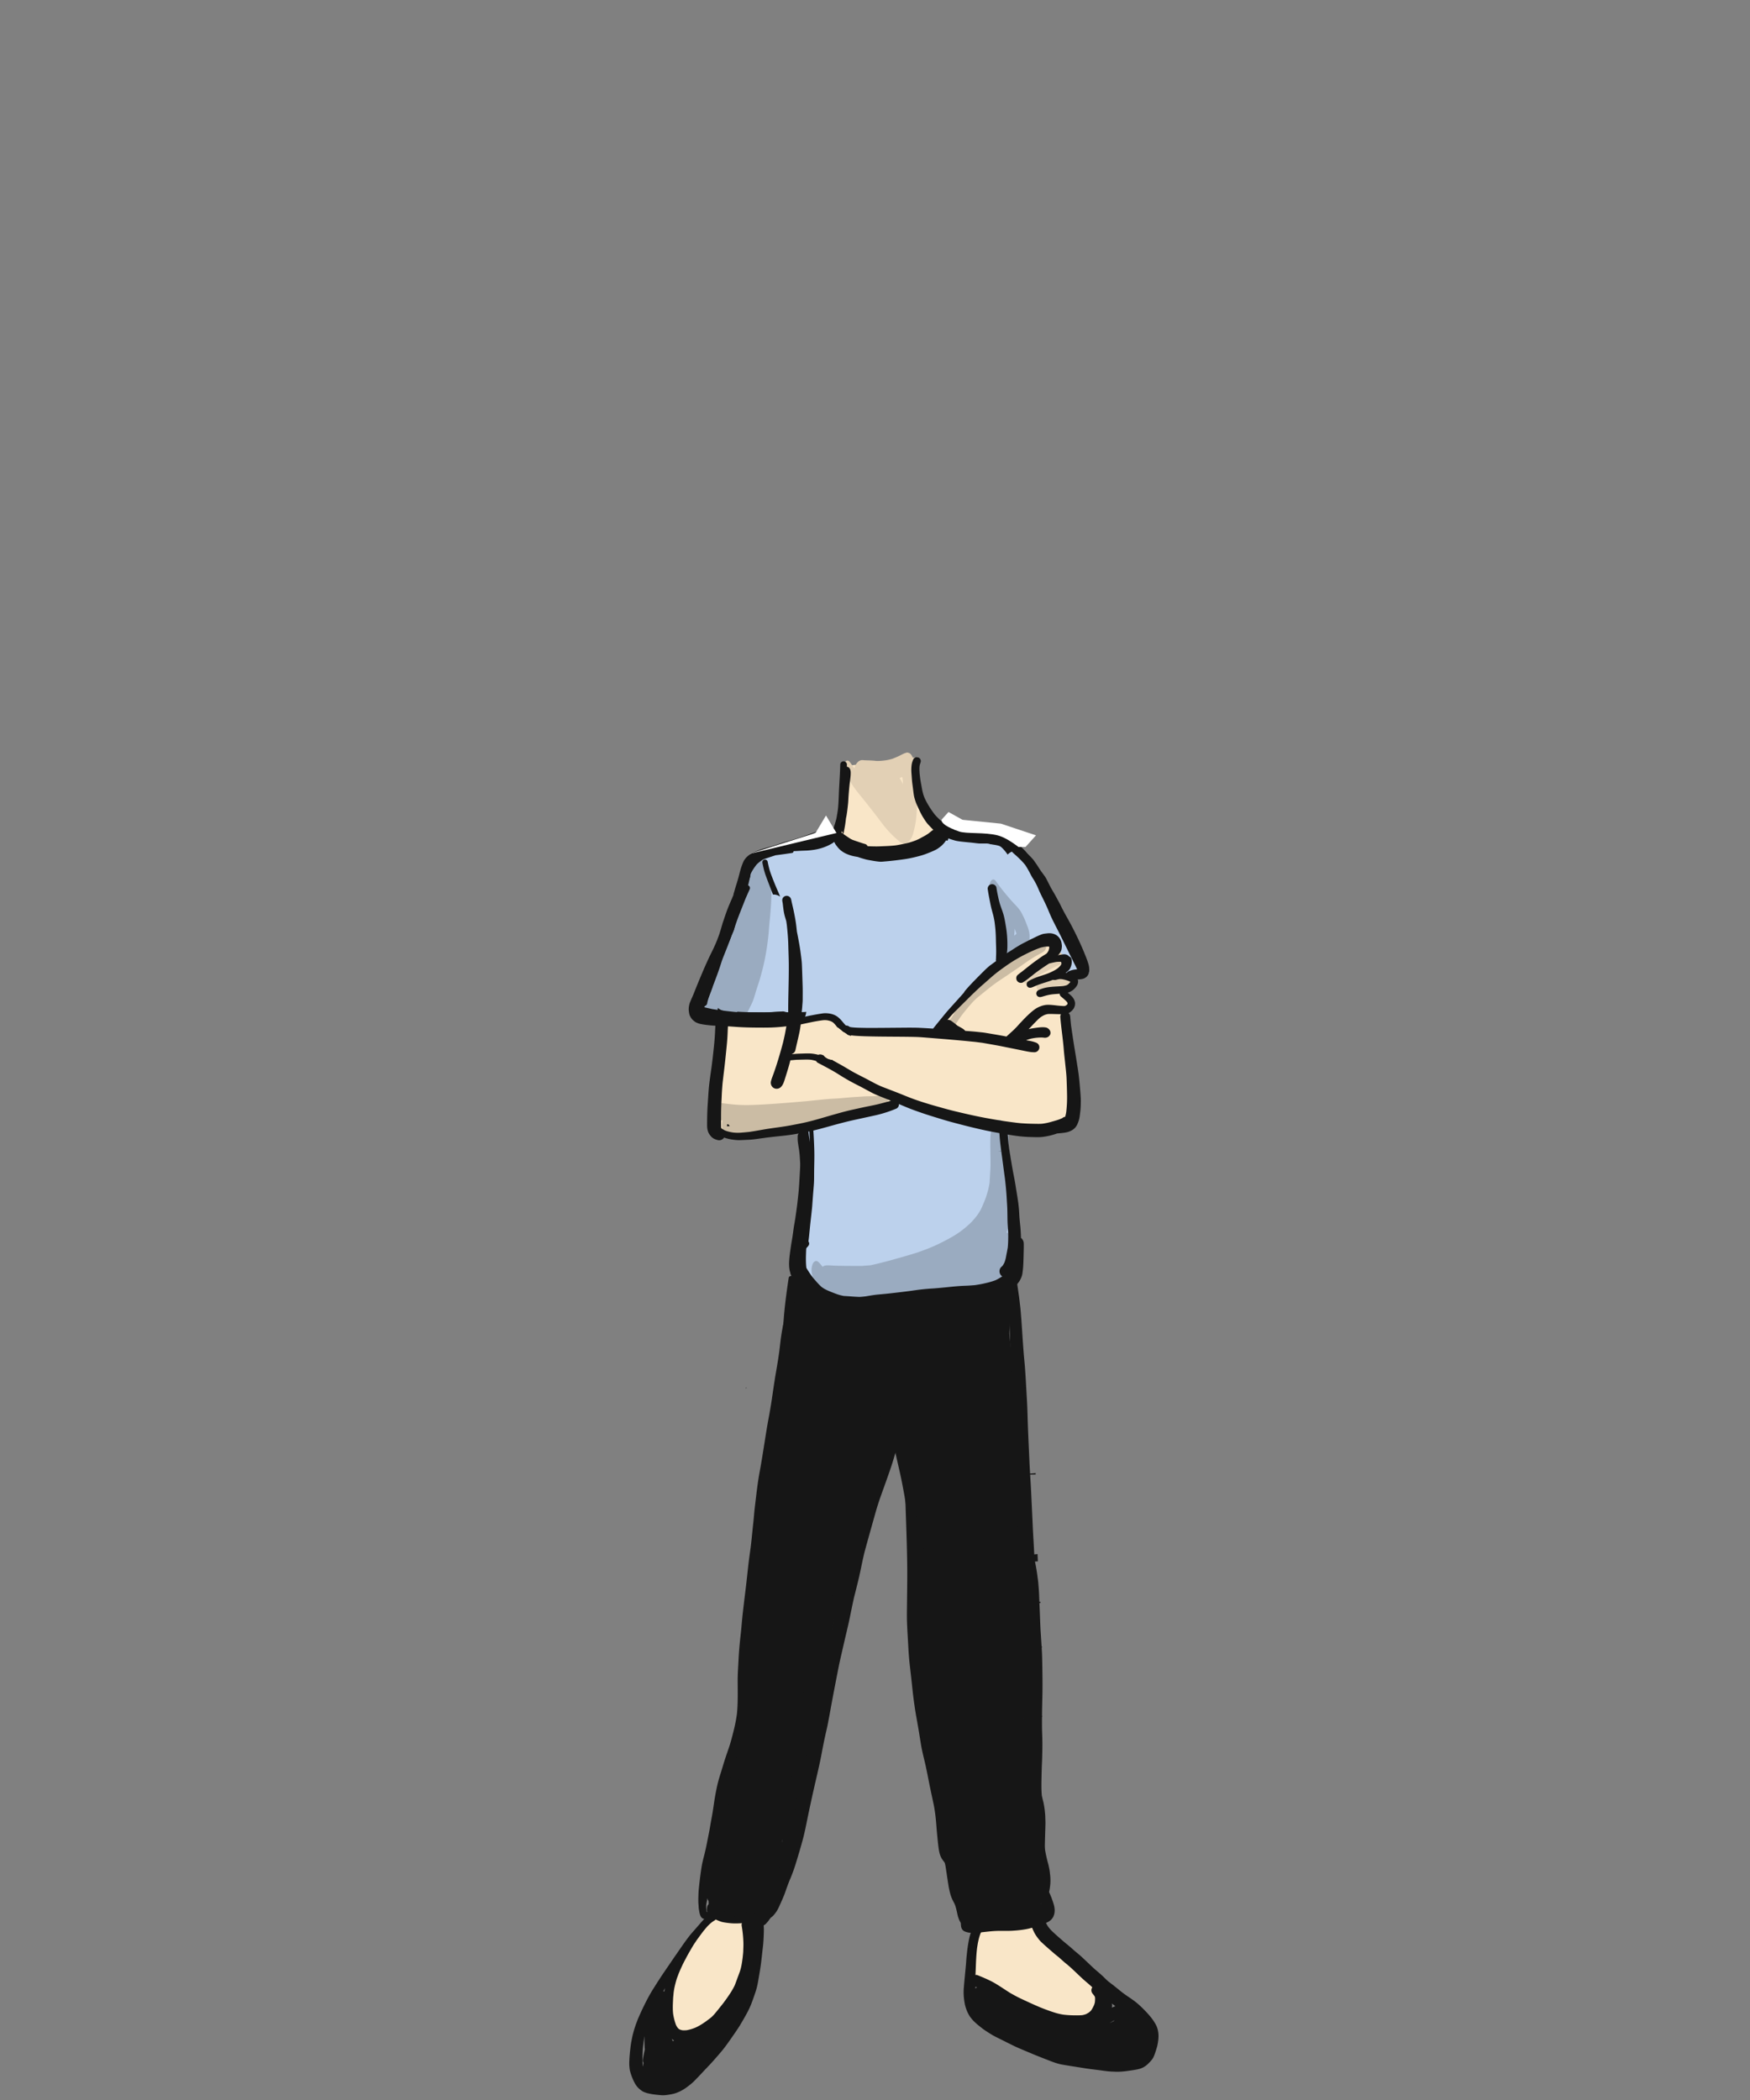 <svg width="500" height="600" xmlns="http://www.w3.org/2000/svg"><rect width="100%" height="100%" fill="#808080" stroke="none"/><g fill="none" fill-rule="evenodd"><path fill="#F9E6C8" d="M203.105 546.697h12.36v15.18l-13.55 22.758-14.147-2.878 4.824-19.88zm87.254.303H278v15.18c-1.18.848.337 3.143 4.547 6.885 4.211 3.742 11.118 8.932 20.721 15.57l13.835-13.799-8.96-8.96L290.36 547z"/><path fill="#BCD1EC" d="M239 240.01l-24.723 5.49-6.437 19.85-8.874 24.153 14.445 1.825h14.519l2.856 39.172-2.58 30.228 2.877 9.824 15.619 1.62 40.104-1.62 3.611-12.448-3.229-33.917-.382-46.185h24.412l-6.744-14.708-12.1-17.794-7.374-4.932-16.002-3.087-13.906 6.71z"/><path fill="#F9E6C8" d="M207.183 289.703h19.894v2.891l7.973-1.445H239l4.147 3.247 25.388.994.656-3.533L280 279.782l12.375-8.838 8.248-2.856.91 2.583-1.39 3.201 4.8.007-1.775 4.123 4.09 1.982-3.544 3.313 2.503 3.084-1.743 2.875.866 6.134.877 23.227-3.049 3.347-20.103-.39-25.844-6.13-12.485 3.173-26.915 5.57H204.3l2.882-31.593zM241 218.936l21.301-2.597v10.973l6.697 10.17L262.3 242l-13.304 1.633-9.368-2.186z"/><path d="M257.798 222c.04.265.08.53.118.796.032.401.06.802.084 1.204a35.836 35.836 0 00-.278-.5c-.224-.399-.422-.84-.722-1.214.268-.092.533-.19.798-.286m1.192-6.955c-.33.1-.553.166-.84.301-.518.245-1.014.529-1.539.764-.545.243-1.092.471-1.647.691-.654.19-1.306.35-1.989.441-.78.105-1.574.179-2.363.173-.35-.003-.689-.068-1.037-.09a28.607 28.607 0 00-1.195-.06c-.395-.011-.79-.03-1.184-.042a5.718 5.718 0 01-.512-.034c-.465-.058-.823.007-1.277.26a3.2 3.2 0 00-1.12 1.588 7.518 7.518 0 00-.165.518c-.438-.611-.861-1.233-1.326-1.824a.847.847 0 00-.666-.423c-.488 0-.768.533-.912.897-.149.418-.222.85-.218 1.292 0 .569.095 1.296.463 1.768.923 1.185 1.686 2.478 2.547 3.706.8 1.144 1.717 2.21 2.589 3.302a270.437 270.437 0 015.415 6.957 29.385 29.385 0 003.264 3.683c.494.47 1.01.92 1.529 1.362.178.153.363.292.56.42.191.124.781.287.867.298a.706.706 0 00.32-.026c.344-.103.546-.127.798-.302.292-.2.528-.486.735-.769.596-.81.856-1.86 1.085-2.807a33.15 33.15 0 00.424-2.051c.19-1.087.257-2.193.326-3.292.088-1.394.09-2.791.06-4.187-.024-1.133-.013-2.265-.035-3.398-.02-1.01-.1-2.02-.197-3.025-.055-.558-.151-1.11-.227-1.664a15.026 15.026 0 00-.24-1.378c-.107-.464-.202-1.034-.425-1.493a5.983 5.983 0 00-.445-.852c-.321-.515-.603-.6-1.147-.739a.29.29 0 00-.076-.01c-.067 0-.127.023-.2.045" fill="#E2D0B5"/><path d="M215.94 245.214c-.835.19-1.483.678-1.947 1.466l-.86 1.72a13.934 13.934 0 00-.564 2.18c-.175.91-.254 1.885-.29 2.857a30.67 30.67 0 01-.307 1.577c-.327 1.467-.647 2.938-.991 4.401-.2.853-.406 1.706-.612 2.557-.218.656-.44 1.31-.664 1.964-.484 1.403-1.15 2.74-1.756 4.09-.595 1.324-1.114 2.676-1.725 3.993a215.477 215.477 0 00-2.228 4.493c-.168.33-.337.66-.507.989-.29.562-.57 1.127-.845 1.696-.204.426-.342.887-.502 1.332-.228.636-.446 1.276-.666 1.916-.1.29-.203.58-.304.87-.051.145-.108.289-.157.436a8.248 8.248 0 00.015 5.329c.288.83.75 1.337 1.378 1.918.153.142.467.226.66.311.722.32 1.47.55 2.234.745.677.171 1.362.275 2.054.362.67.085 1.394.194 2.07.176.563-.016 1.18-.369 1.646-.681.322-.215.601-.528.87-.804.515-.527.993-1.013 1.406-1.614.417-.608.735-1.304 1.055-1.972.219-.435.432-.872.624-1.32.202-.468.35-.962.506-1.446.127-.393.238-.793.357-1.19.182-.608.368-1.216.573-1.817.654-1.922 1.184-3.867 1.65-5.843.65-2.751 1.094-5.571 1.403-8.379.114-1.043.175-2.096.266-3.14.084-.968.192-1.932.275-2.899.159-1.85.29-3.675.34-5.527.047-1.763.028-3.67-.292-5.38-.189-.726-.376-1.453-.564-2.18a5.832 5.832 0 00-1.017-1.925c-.102-.49-.275-.965-.554-1.346a1.248 1.248 0 00-.985-.644c-.459 0-.804.339-1.045.729" fill="#9AABC0"/><path d="M250.882 313.107c-.685.04-1.367.115-2.053.11-1.432-.007-2.865.12-4.294.2-1.511.084-3.018.247-4.526.37-1.34.11-2.685.144-4.023.272-1.556.148-3.112.314-4.667.473-1.496.153-2.997.268-4.495.396-2.923.25-5.847.477-8.776.638a104.2 104.2 0 01-4.219.165 39.75 39.75 0 01-4.02-.142 77.803 77.803 0 01-4.276-.514.921.921 0 00-.727.477c-.399.544-.506 1.342-.506 1.992-.005.5.075.986.238 1.457.183.479.448.932.995 1.011.298.043.597.086.895.127-.048.158-.085.32-.109.487-.13.749-.06 1.512.175 2.232.076.233.195.452.324.66.201.327.452.44.81.483.065.007.179-.011.246-.011h.209c.308-.001.6.04.899.115.574.146 1.194.056 1.778.034 1.452-.052 2.907-.041 4.355-.171 1.472-.131 2.936-.344 4.403-.512a52.455 52.455 0 004.054-.63c1.477-.287 2.945-.597 4.395-1.002 1.414-.395 2.827-.796 4.243-1.184 2.884-.79 5.77-1.574 8.666-2.319 1.427-.367 2.853-.744 4.284-1.096.91-.181 1.817-.37 2.726-.55.845-.168 1.684-.375 2.524-.563.428-.097.856-.197 1.283-.292.095-.022.19-.045.286-.07a23.6 23.6 0 001.117-.24.443.443 0 00.348-.229c.19-.259.241-.64.241-.952a2.049 2.049 0 00-.113-.697c-.097-.25-.212-.418-.476-.483a4.118 4.118 0 00-.98-.103c-.415 0-.834.039-1.234.061" fill="#CBBCA4"/><path d="M289.879 265.918c.014-.189.026-.379.037-.569.187.477.352.956.501 1.445-.21.19-.425.376-.643.559.036-.479.067-.958.105-1.435m-7.021-13.668a4.126 4.126 0 00-.23 1.398c0 .636.111 1.373.485 1.91.9 1.294 1.829 2.568 2.767 3.835a6.11 6.11 0 00-.103 1.183c.03.368.06.736.088 1.105.055.383.157.75.305 1.098.06.18.129.36.213.547.052.116.098.236.14.356l.03.174c.03 1.034-.018 2.068-.067 3.1a39.315 39.315 0 01-.203 1.598 17.7 17.7 0 01-.308 1.492c-.279 1.025-.496 2.107-.246 3.162.078.54.26 1.04.548 1.5.205.35.505.546.901.59.365.077.872-.31 1.206-.484.263-.137.524-.28.785-.423.549-.303 1.089-.63 1.602-.99a12.447 12.447 0 002.028-1.804c.247-.271.488-.531.66-.856a4.08 4.08 0 00.583-1.603c.085-.402.101-.882.12-1.254.06-1.145-.232-2.308-.66-3.36-.193-.474-.375-.953-.562-1.428-.303-.765-.672-1.493-1.051-2.222-.541-1.04-1.366-1.906-2.18-2.74a64.68 64.68 0 01-5.199-6.397.884.884 0 00-.698-.456c-.51 0-.804.575-.954.97" fill="#9AABC0"/><path d="M297.422 267.99c-.16.048-.319.096-.475.154-.32.117-.631.252-.94.397-.63.298-1.226.656-1.822 1.02-1.165.712-2.254 1.54-3.375 2.318-2.445 1.697-4.923 3.353-7.314 5.125-.53.392-1.042.828-1.535 1.266-.64.568-1.276 1.142-1.907 1.722a37.922 37.922 0 00-1.584 1.537 22.41 22.41 0 00-1.622 1.901c-.915 1.178-1.82 2.37-2.645 3.614-.433.651-.866 1.298-1.271 1.967-.454.747-.89 1.513-1.4 2.225-.137.19-.297.368-.458.54a1.81 1.81 0 00-.26.713c-.074.424-.052.91.103 1.317.066.21.185.383.356.52.29.172.466-.002.657-.207.719-.763 1.246-1.692 1.823-2.563a27.98 27.98 0 011.406-1.966 69.634 69.634 0 011.562-1.913c.49-.575.994-1.135 1.505-1.693.473-.455.95-.902 1.462-1.315.61-.488 1.217-.978 1.822-1.47 1.114-.905 2.23-1.791 3.408-2.61 1.154-.802 2.339-1.558 3.496-2.355 1.182-.813 2.379-1.606 3.549-2.436 1.066-.756 2.133-1.504 3.243-2.193.491-.305.99-.594 1.5-.869.546-.295 1.12-.565 1.601-.96.528-.431.66-1.188.66-1.833a3.377 3.377 0 00-.186-1.14 1.405 1.405 0 00-.474-.694c-.22-.073-.428-.161-.66-.171h-.007c-.068 0-.155.031-.218.051" fill="#CBBCA4"/><path d="M301.646 272.778c-.411.259-.823.515-1.235.77-.827.513-1.663 1.01-2.496 1.51-.827.497-1.647 1.004-2.47 1.51-.875.537-1.725 1.12-2.58 1.69a1.033 1.033 0 00-.35.509c-.152.397-.172.872-.1 1.288.06.35.363 1.253.897.9 1.622-1.072 3.258-2.114 4.959-3.054 1.574-.87 3.158-1.764 4.857-2.37.202-.161.343-.366.42-.615.114-.329.17-.666.166-1.013a3.01 3.01 0 00-.165-1.014l-.186-.371a.642.642 0 00-.506-.33c-.455.11-.821.345-1.211.59m3.909 5.239l-.836.054c-.461.03-.923.09-1.383.136-.97.097-1.946.167-2.903.36-.664.134-1.317.319-1.963.517-.608.187-1.188.413-1.774.656a1.26 1.26 0 00-.43.628c-.188.49-.213 1.075-.124 1.586.043.31.149.596.313.86l.24.25a.474.474 0 00.554 0c.445-.188.885-.367 1.342-.521a18.778 18.778 0 013.068-.702c.667-.09 1.337-.153 2.004-.24.372-.049.744-.1 1.116-.146.229-.027.458-.056.686-.084.25-.03.52-.093.779-.092a.458.458 0 00.215.054c.508 0 .661-.719.748-1.08a.668.668 0 00.01-.045 3.137 3.137 0 000-1.008c-.06-.354-.187-.789-.504-1.008-.222-.154-.511-.19-.792-.19-.126 0-.25.007-.366.015" fill="#E2D0B5"/><path d="M282.852 336.578c-.02.249-.038.498-.06.748l.06-.748m1.949-16.285c-1.046.637-1.506 2.312-1.702 3.445-.127.74-.148 1.573-.148 2.345 0 .576-.003 1.152.001 1.728.008 1.097.031 2.195.042 3.292.01 1.144.021 2.29-.052 3.431a319.72 319.72 0 00-.193 3.231 9.885 9.885 0 01-.11.748c-.101.525-.213 1.04-.336 1.555-.26.944-.53 1.885-.896 2.795a54.303 54.303 0 01-1.158 2.691c-.36.649-.744 1.269-1.2 1.862-.46.599-.95 1.168-1.463 1.719-.99.977-2.046 1.89-3.17 2.712-1.14.83-2.36 1.552-3.602 2.217-1.36.727-2.733 1.425-4.147 2.043-1.38.605-2.804 1.115-4.219 1.633l-.21.077c-2.72.86-5.46 1.632-8.213 2.382-1.758.479-3.52.923-5.295 1.31-.773.054-1.546.111-2.318.18-1.4.003-2.799.002-4.199-.004-.901-.003-1.804-.024-2.705-.039-.397-.006-.793-.022-1.19-.036-.75-.027-1.502-.107-2.251-.067-.392.02-.726.161-1.012.375a3.304 3.304 0 01-.087-.045l-.03-.038c-.152-.195-.302-.392-.462-.58a7.354 7.354 0 00-.704-.729c-.145-.128-.455-.277-.618-.248-.553.095-.868.54-1.036 1.053a4.976 4.976 0 00.022 3.19c.1.29.27.557.411.83l-.03-.06c.134.26.276.51.452.75.094.126.196.244.304.352-.046.86.012 1.73.112 2.586.102.883.486 2.158 1.033 2.905.07.096.635.77.984.955.149.08.303.153.459.218.556.23 1.135.444 1.729.549.627.112 1.272.055 1.903-.006 1.444-.14 2.886-.308 4.33-.461 1.49-.158 2.98-.32 4.474-.46.584-.054 1.17-.098 1.756-.144 1.636.032 3.273.08 4.91.146 1.488.06 2.978.106 4.466.15 1.49.044 2.986.115 4.476.1 2.966-.033 5.938-.1 8.86-.669 1.337-.259 2.662-.526 3.975-.883 1.544-.42 3.08-1.005 4.292-2.076a14.76 14.76 0 001.204-1.208c1.047-.29 2.059-.684 2.972-1.286a7.09 7.09 0 00.983-.805c.513-.49 1.02-1.012 1.46-1.57.458-.583.767-1.33 1.073-1.985.362-.774.536-1.65.698-2.481.16-.82.142-1.675.179-2.51.01-.238.024-.476.022-.714-.01-.829-.144-1.896-.447-2.685-.295-.77-.604-1.22-1.221-1.747a.874.874 0 00-.373-.183c.663-1.564 1.15-3.201 1.38-4.89.234-1.705.454-3.408.504-5.13.044-1.525-.087-3.049-.188-4.57a100.413 100.413 0 00-.253-3.213c-.195-1.983-.42-3.957-.683-5.932a3.55 3.55 0 00-.131-.57 512.17 512.17 0 00-.011-1.296c-.005-.327 0-.654-.016-.98-.032-.598-.05-1.274-.142-1.81-.1-.575-.244-1.046-.412-1.56-.223-.683-.666-1.47-1.288-1.885a1.419 1.419 0 00-.773-.249c-.258 0-.515.083-.772.25" fill="#9AABC0"/><g fill="#161616"><path d="M218.376 245.63c-.4.111-.626.508-.536.944.19.925.382 1.828.653 2.713.178.582.391 1.162.612 1.753a243 243 0 00.859 2.265l.295.758c.192.494.388.996.578 1.503l.164.016a3.253 3.253 0 011.85.573l.031.001c-.17-.464-.372-.93-.567-1.38l-.086-.199c-.218-.504-.434-1.01-.648-1.517-.266-.65-.58-1.42-.882-2.2-.159-.41-.366-.952-.558-1.501-.368-1.053-.608-2.155-.822-3.192-.075-.365-.443-.562-.75-.562a.724.724 0 00-.193.025m-10.596 75.575l-.07.625.768-.17a3.587 3.587 0 01-.54-.475l-.159.02m5.364 75.222l.003.391c.042-.14.092-.276.15-.408l-.153.017z"/><path d="M207.913 321.188c-.023.205-.047.408-.073.613l.639-.14a3.525 3.525 0 01-.541-.476l-.025.003m32.474-83.274c.064-.14.123-.287.18-.433.144.257.257.536.334.83a1.665 1.665 0 00-.514-.397zm38.842-1.31c.024.006.048.006.071.007.138.027.268.062.398.108l.035.017-.504-.131zm-2.853.897c-.848-.038-1.6-.076-2.358-.152-.532-.09-.999-.19-1.428-.303a3.32 3.32 0 011.751-.506 3.265 3.265 0 011.651.447l.33.254.33.256.03.018a14.313 14.313 0 01-.306-.014zm-14.733-21.122c-.252.07-.573.265-.686.528-.157.372-.319.772-.418 1.219-.092.419-.141.887-.162 1.52-.02.613.03 1.236.077 1.839l.033.431.006.094c.043.586.09 1.25.176 1.888.09.674.175 1.35.258 2.025l.01.081c.089.733.18 1.474.393 2.176l.032.105c.085.289.164.549.253.808.163.465.371.926.535 1.274l.29.63c.183.4.367.8.562 1.196.26.526.568 1.07.944 1.66.413.651.828 1.281 1.359 1.841.48.506.966 1.006 1.453 1.506-.3.37-.622.697-.973.99-.583.426-1.197.826-1.792 1.214l-.068.043a19.917 19.917 0 01-2.736 1.508c-.548.22-.977.358-1.392.449l-.445.098-.382.084c-.306.067-.613.132-.919.196l-.476.102c-.832.176-1.662.3-2.442.41-.768.07-1.589.14-2.419.159-.82.017-1.773.036-2.7.037h-.17c-.737 0-1.351-.007-1.933-.024a1.042 1.042 0 00-.094-.818 1.039 1.039 0 00-.631-.498 27.011 27.011 0 01-1.555-.49l-.63-.213c-.787-.264-1.6-.536-2.381-.855a6.534 6.534 0 01-1.1-.602 6.024 6.024 0 01-.374-.364 2.688 2.688 0 00-.189-.25c.066-.305.126-.616.185-.92l.007-.043.04-.213.021-.103.008-.044c.104-.535.21-1.087.288-1.635.074-.506.14-1.04.203-1.631.074-.322.132-.614.177-.894.186-1.126.31-2.255.418-3.307.04-.385.06-.779.08-1.16l.017-.34c.03-.53.072-1.065.113-1.563a76.1 76.1 0 01.293-2.99c.022-.183.047-.365.071-.548.103-.777.208-1.58.178-2.372-.016-.419-.112-.764-.284-1.025a1.15 1.15 0 00-.812-.526l.014-.436.003-.158a.9.9 0 00-.265-.656.962.962 0 00-.685-.296.96.96 0 00-.953.952c-.045 1.718-.144 3.458-.238 5.14-.034.577-.065 1.155-.096 1.732-.03.556-.052 1.112-.073 1.669l-.006.17c-.052 1.383-.107 2.787-.268 4.163a64.027 64.027 0 01-.439 2.625c-.043.158-.088.315-.133.473a44.87 44.87 0 01-.418 1.415l-.054.03-.052.028.039.013.044.008c-.105.322-.206.62-.31.904-.51.288-1.061.523-1.595.75l-.136.059c-.492.2-.988.392-1.482.583-.367.141-.735.282-1.1.428l-.178.072c-.362.144-.735.293-1.112.42-.304.104-.612.196-.92.289-.173.05-.344.103-.516.156-.285.09-.572.176-.86.258.089-.084.177-.17.269-.254.167-.153.344-.293.5-.42.528-.42.983-.76 1.488-1.045.69-.39 1.429-.695 2.145-.99l.102-.043.065-.027c.294-.123.597-.25.879-.403a6.39 6.39 0 01.405-.305l.038-.027a.91.91 0 00-.266.089c-.988.464-1.99.914-2.982 1.341-.84.338-1.707.637-2.546.926l-.034.012-.246.086-.603.208c-.603.213-1.21.415-1.816.617-.444.148-.906.27-1.352.387l-.032.008c-.195.052-.39.103-.584.156l-.058.016-.08.022c-.602.167-1.223.34-1.822.544l-.368.127-.245.085a40.19 40.19 0 01-1.308.442c-.604.19-1.223.368-1.82.54l-.084.024-.036.01c-.655.19-1.333.384-1.993.592-.51.162-1.04.356-1.619.594-.625.26-1.33.552-1.92.974a7.81 7.81 0 00-.996.83 4.54 4.54 0 00-.532.673l-.069.097a3.64 3.64 0 00-.34.665l-.025.056a17.948 17.948 0 00-.758 2.193c-.119.416-.23.848-.328 1.23l-.035.138c-.068.261-.136.523-.207.784-.15.556-.33 1.156-.546 1.834a77.8 77.8 0 00-.838 2.883l-.037.135c.38-.017.731-.029 1.073-.029h.078a75.084 75.084 0 00-1.171 3.837c-.029.106-.06.213-.093.32-.064.217-.13.44-.174.662-.084.418-.165.837-.247 1.256a36.8 36.8 0 00-.257 1.544l-.082.53c-.142.909-.308 1.831-.469 2.723a114.03 114.03 0 00-.73 4.428 910.33 910.33 0 011.303-3.07c.272-.638.544-1.276.821-1.912.308-.944.617-1.888.93-2.832.358-1.084.708-2.172 1.03-3.267.159-.536.252-1.091.455-1.613.082-.21.168-.416.254-.622.146-.55.292-1.093.44-1.623l.046-.168.046-.167.195.012.066.004c.167-.675.364-1.466.572-2.235a46.66 46.66 0 00.534-2.289l.021-.095c.097-.452.196-.91.303-1.366.425-.943 1.013-1.777 1.586-2.54.33-.389.73-.713 1.111-1.01.253-.185.507-.365.767-.54.81-.3 1.663-.582 2.35-.81l.228-.076c.302-.1.605-.197.907-.293l.087-.028.087-.028.144-.018a209.253 209.253 0 004.573-.642c.256-.038.4-.29.424-.51l.223-.007.646-.03c.217-.011.433-.025.65-.038a46.456 46.456 0 011.556-.075c.302-.01.605-.02.907-.037a20.212 20.212 0 001.613-.174 14.87 14.87 0 002.748-.636c1.034-.35 1.963-.782 2.76-1.284.163-.101.329-.22.509-.365.059.141.126.283.198.422.16.307.38.588.593.86l.07.087c.115.149.24.299.382.458.565.632 1.36 1.194 2.237 1.58.796.35 1.57.59 2.362.735.301.053.601.107.902.162.362.134.766.267 1.27.419.338.1.677.194 1.017.288.288.08.59.132.883.183l.257.046.052.01c.927.168 1.887.342 2.834.408.086.006.173.008.259.008.287 0 .58-.028.863-.055l.288-.027.151-.012a91.768 91.768 0 005.624-.658c1.6-.24 3.156-.634 4.33-.95.596-.16 1.222-.367 1.86-.617l.25-.097a36.68 36.68 0 001.025-.41c.45-.193.93-.402 1.394-.647.5-.266.954-.617 1.34-.926.312-.25.62-.557.968-.967a5.134 5.134 0 00.496-.707l.098.009.09.007.1.009.207.017.002-.001-.002-.003h.003l.046-.08c.046-.135.088-.27.124-.409.015-.052.028-.104.042-.158l.16.065.09.034c.336.13.639.233.923.316l.256.077c.147.045.292.088.44.129.32.088.646.144 1.007.201.592.094 1.2.154 1.788.213l.534.054c.244.025.49.049.735.071.392.038.781.074 1.171.12l.403.05a27.05 27.05 0 002.296.206c.017.648 0 1.309-.013 1.948l-.004.153c-.009.352-.027.704-.047 1.056.14.367.211.758.213 1.165l-.116.865a3.367 3.367 0 01-.234.61l-.033.45c-.04.488-.08.975-.123 1.463.614-.016 1.224-.038 1.835-.062l.032-.001.812-.035c.074-1.108.116-2.23.127-3.339l.01-.899.008-.68a27.318 27.318 0 00-.043-1.714 20.02 20.02 0 00-.055-.797l.53.064c.716.101 1.308.207 1.878.395.167.091.338.198.522.326.517.458.963.991 1.368 1.5.157.21.311.423.464.635.215-.238.47-.447.762-.619a3.234 3.234 0 011.637-.435c.539 0 1.076.128 1.554.374a47.585 47.585 0 00-1.211-1.724l.22-.193.136-.121c.12-.26.238-.509.355-.754.144.026.28.053.407.082a18.7 18.7 0 01.578-.474c.16-.123.318-.252.476-.381.357-.29.725-.589 1.111-.838a11.25 11.25 0 00-.67-.296c-.469-.19-.952-.244-1.463-.3-.277-.031-.558-.05-.799-.064l-.266-.018c-.958-.065-2.043-.137-3.092-.265-.855-.148-1.87-.32-2.899-.473a83.425 83.425 0 00-1.123-.157l-.29-.04-.265-.035-.053-.007c-.238-.032-.481-.064-.721-.103l-.017-.044-.028-.063c-.23-.524-.608-1.272-1.232-1.725-.332-.24-.76-.41-1.24-.49a3.047 3.047 0 00-.514-.041c-.235 0-.463.023-.656.047-.493.057-.989.15-1.468.24l-.332.06a.707.707 0 00-.486.38 25.45 25.45 0 01-.57-.219 4.677 4.677 0 01-.58-.326c-.104-.09-.207-.18-.308-.27l-.053-.048a.945.945 0 00-.622-.243.824.824 0 00-.398.103 2.418 2.418 0 00-.633-.186 5.18 5.18 0 00-.793-.058c-.403 0-.793.037-1.204.075l-.078.006c-.123.011-.227.03-.319.058l-.103-.014a13.82 13.82 0 00-.687-.07l-.165-.014c-.164-.015-.317-.029-.466-.029-.187 0-.347.023-.487.067-.686-.644-1.3-1.231-1.846-1.884-1.227-1.633-2.15-3.142-2.823-4.611a10.77 10.77 0 01-.415-1.165c-.123-.443-.23-.898-.315-1.356l-.022-.121-.012-.066c-.167-.902-.341-1.834-.487-2.757l-.01-.074c-.152-1.196-.307-2.417-.19-3.618a5.33 5.33 0 01.263-.943l-.022.033c.108-.259.16-.49.08-.779a1.151 1.151 0 00-1.107-.842c-.1 0-.202.014-.302.04z"/><path d="M191.931 582.537c.156.13.332.255.533.388.04.027.084.052.128.075a3.124 3.124 0 00-.382.225 3.052 3.052 0 00-.279-.688zm-8.28 7.608c-.113-1.123-.098-2.267-.066-3.334.039-1.213.172-2.408.296-3.418l.088-.534.08-.494c.036-.219.087-.432.13-.612-.024.33-.037.676-.044 1.025a27.75 27.75 0 00.101 2.818 33.616 33.616 0 00-.54 2.73c-.055.376-.053.671.129.981a.943.943 0 00.04.062l-.077.543-.074.533a6.709 6.709 0 01-.064-.3zm134.733-12.935c-.06.08-.12.164-.18.247-.348.175-.686.353-1.005.528l-.057.02-.04.011c.433-.29.865-.562 1.282-.806zm-.642-4.294a2.852 2.852 0 00-.048-.474c.316.255.64.507.965.756a4.565 4.565 0 00-.648.27c-.103.048-.205.1-.307.154.028-.239.04-.477.038-.706zm-128.223-4.039l.379-.647.104-.18-.08.347-.076.353c-.022.104-.04.21-.057.315a1.255 1.255 0 00-.27-.188zm89.168-1.256l.027.015.303.127c.482.21.877.386 1.245.558h-.03a5.56 5.56 0 00-.916.098 1.956 1.956 0 00-.573.194 25.659 25.659 0 01-.056-.992zm-83.745 12.453a5.41 5.41 0 01-.645-.18 4.32 4.32 0 01-.38-.223 4.552 4.552 0 01-.358-.38 6.538 6.538 0 01-.437-.769 16.326 16.326 0 01-.805-3.196c-.126-1.17-.092-2.381-.037-3.513l.015-.331c.013-.302.025-.614.054-.92l.066-.677.06-.64.044-.291c.057-.378.114-.768.199-1.144a31.475 31.475 0 01.524-2.061c.045-.164.092-.334.152-.496l.387-1.038c.136-.366.29-.73.439-1.085l.06-.145.061-.133c.378-.84.767-1.71 1.21-2.535l.327-.617a56.56 56.56 0 011.115-2.039l.852-1.462.062-.106c.204-.35.435-.692.66-1.024.11-.164.221-.328.329-.493.184-.284.389-.56.587-.828l.178-.241.491-.672.492-.672a42.55 42.55 0 011.288-1.566 10.89 10.89 0 011.42-1.351c.236-.176.518-.38.82-.557a.909.909 0 00.292-.27c.094.044.192.087.29.129l.151.064c.385.166.797.34 1.233.476.295.093.607.143.908.192l.137.022c.485.08.961.133 1.364.173.519.052 1.05.077 1.626.077.567 0 1.165-.025 1.832-.076l.15-.012c.501-.038 1.02-.077 1.53-.14.083.4.169.805.249 1.21.069.787.046 1.577.022 2.341-.027.852-.056 1.817-.159 2.752a238.505 238.505 0 01-.614 5.22c-.118.705-.245 1.409-.374 2.113l-.093.502c-.039.21-.076.42-.113.63a32.063 32.063 0 01-.434 2.16c-.03.122-.061.243-.095.364a1.82 1.82 0 00-.917.251c-.597.286-.974.882-1.29 1.483-.164.31-.325.622-.486.933l-.149.293c-.102.2-.204.4-.308.6a5.612 5.612 0 01-.442.686c-.896 1.123-1.863 2.176-2.69 3.059-.206.217-.407.433-.617.641-.09.089-.178.18-.266.271-.18.187-.367.379-.563.554l-.458.407-.448.4c-.198.176-.414.343-.621.505l-.062.047-.065.05c-.339.255-.678.51-1.022.758-1.055.764-2.042 1.348-3.017 1.788-.884.349-1.687.584-2.455.717a8.153 8.153 0 01-.73.034c-.19 0-.362-.007-.526-.02zm89.41-29.003c.274-.053.544-.11.815-.168.389-.085.792-.171 1.192-.24a67.57 67.57 0 012.072-.31l.418-.057.35-.047c.346-.046.682-.144 1.054-.258.66-.202 1.372-.518 2.18-.967.303-.169.595-.369.877-.563l.117-.08c.2-.139.413-.288.607-.447.15.881.36 1.643.641 2.327l.1.244c.245.601.499 1.224.811 1.8.427.792.995 1.515 1.385 1.99.32.39.704.738 1.074 1.075l.244.222c.491.45.984.884 1.36 1.21l.865.75.585.508c.271.236.554.464.83.685.233.188.467.376.695.57.24.204.472.415.704.625.24.219.48.436.729.646.187.16.376.314.566.47.291.24.585.481.87.73.723.633 1.43 1.308 2.113 1.962.286.273.573.547.86.817.527.495 1.07 1.007 1.63 1.482.522.444 1.115.945 1.675 1.46.106.096.21.193.315.292a1.47 1.47 0 00-.206.443 1.486 1.486 0 00.281 1.35c.166.22.336.434.507.647.047.074.09.148.131.224.03.097.055.193.078.292.017.384.001.79-.053 1.316-.046.23-.112.464-.208.738-.294.66-.57 1.17-.866 1.605-.164.172-.34.337-.536.505-.325.22-.643.405-.976.565a6.958 6.958 0 01-1.012.276c-.457.04-.958.06-1.575.06-.335 0-.67-.006-1.005-.011l-.06-.001c-.88-.013-1.832-.08-2.828-.2a17.995 17.995 0 01-2.621-.64c-.395-.125-.788-.26-1.18-.397l-.295-.103a58.14 58.14 0 01-2.496-.952l-.13-.052-.2-.086c-1.02-.444-2.074-.902-3.098-1.383-.31-.145-.62-.29-.931-.432-.911-.42-1.854-.855-2.745-1.347l-.404-.22c-.43-.232-.874-.473-1.29-.74-.726-.463-1.328-.854-1.894-1.23-.426-.282-.867-.558-1.294-.826l-.352-.22c-1.651-1.04-3.49-1.803-5.27-2.542l-.23-.095a1.043 1.043 0 00-.403-.073c-.074 0-.147.007-.222.017a132.662 132.662 0 00.1-2.333c.068-1.771.139-3.602.365-5.387.184-1.28.443-2.774.971-4.139.19-.424.378-.806.578-1.165.478.056.871.085 1.234.094l.14.002c.732 0 1.457-.13 2.262-.288zm8.516-60.255l-.368.038h-.023l.391-.038zm-62.634-125.284l-.09-.109c-.25-.3-.528-.586-.796-.862-.25-.26-.511-.527-.747-.806a4.43 4.43 0 01-.336-.576 6.926 6.926 0 01-.303-1.273 7.074 7.074 0 01-.02-1.092l.008-.043.007-.043c.054.24.16.47.261.693.108.237.234.469.358.693l.124.225.107.198c.268.492.544 1 .798 1.51.437.874.968 1.697 1.478 2.456a15.402 15.402 0 01-.849-.971zm1.057-39.932a191.6 191.6 0 01-.227-1.519l-.018-.15a16.369 16.369 0 00-.074-.516.805.805 0 00-.02-.089l.286-.057c.074 1.16.125 2.124.158 3.029l-.105-.698zm24.57-8.757l.162-.069.157-.065a1.36 1.36 0 00.477-.479c.137-.234.2-.512.177-.785.81.345 1.625.686 2.44 1.023 1.317.545 2.686 1.02 4.009 1.48l.183.063c1.189.414 2.412.792 3.595 1.158l.32.1.218.066c1.316.408 2.679.828 4.032 1.194 3.398.92 6.2 1.62 8.818 2.207 1.548.347 3.215.679 5.096 1.016a62.43 62.43 0 00.289 3.261c.073.593.149 1.185.226 1.777-.325.012-.655.032-.983.055l.813-.005.18-.002c.084.666.176 1.334.27 2.002l.148 1.128c.205 1.578.42 3.21.643 4.813.146 1.276.31 2.79.42 4.333.044.593.082 1.221.122 1.975.015.274.033.55.05.824.025.404.05.81.066 1.215.028.713.038 1.438.048 2.14.008.703.018 1.43.046 2.144.017.381.044.762.072 1.144.024.342.049.683.065 1.027.03.618.055 1.282.048 1.952-.01.877-.03 1.898-.135 2.902a56.28 56.28 0 01-.3 1.607l-.107.551a26.9 26.9 0 00-.057.315c-.044.245-.089.499-.151.744a10.2 10.2 0 01-.332 1.06 6.56 6.56 0 01-.534.924 5.426 5.426 0 01-.365.357c-.556.497-.676 1.428-.273 2.119.132.226.32.424.542.574-.693.43-1.275.787-1.922 1.088-1.163.447-2.405.745-3.575 1.001a33.25 33.25 0 01-2.365.41c-.641.055-1.4.117-2.155.151l-.605.025c-.423.016-.847.033-1.27.06a84.334 84.334 0 00-3.307.29l-.69.07-.4.04c-1.239.122-2.52.25-3.78.327a58.584 58.584 0 00-4.601.46l-.828.115-.828.118c-1.85.244-3.813.48-5.998.72-.78.084-1.572.157-2.34.229l-.924.086c-.98.092-1.966.26-2.92.423l-.497.085c-.648.078-1.23.133-1.78.166l-.348-.016c-.386-.017-.772-.034-1.157-.06-.335-.022-.67-.047-1.004-.071a93.03 93.03 0 00-1.177-.082l-.515-.03-.27-.015a12.801 12.801 0 01-1.833-.47 43.987 43.987 0 01-2.624-1.025c-.364-.16-.717-.334-1.048-.515a7.72 7.72 0 01-.846-.557c-.555-.478-1.04-1.015-1.531-1.567-.416-.47-.84-.983-1.38-1.669-.495-.69-.946-1.4-1.322-2.004-.173-.28-.368-.55-.556-.81l-.054-.076-.16-.219c-.226-.311-.461-.633-.633-.986a3.835 3.835 0 01-.166-.603c-.036-.544.04-1.093.113-1.623l.022-.03c.447-.557.916-1.082 1.371-1.59.153-.17.304-.34.454-.51.35-.396.38-.94.07-1.32.048-.35.094-.701.135-1.053.042-.367.077-.732.113-1.1l.053-.552.079-.784c.074-.76.153-1.548.241-2.318.14-1.202.27-2.405.398-3.607.044-.414.074-.837.101-1.246l.044-.604c.03-.378.058-.756.085-1.134l.04-.551c.039-.534.084-1.068.128-1.601.048-.586.097-1.171.139-1.757.068-.95.07-1.922.072-2.862l.002-.4c.005-.94.024-1.896.042-2.82l.009-.469c.024-1.255.02-2.427-.014-3.582a140.52 140.52 0 00-.262-5.251c.121-.026.241-.054.36-.085l.424-.107a81.152 81.152 0 001.51-.39c.681-.185 1.36-.372 2.04-.56 1.904-.527 3.872-1.07 5.825-1.537.892-.214 1.804-.412 2.685-.603.393-.085.785-.17 1.177-.257.531-.117 1.063-.232 1.595-.347.776-.169 1.55-.338 2.326-.512a31.27 31.27 0 002.723-.749 33.321 33.321 0 002.535-.91l.016-.009.001.002.262-.106zm38.275-23.044l.246-.254c.144-.15.286-.301.428-.454.175-.188.351-.377.532-.562l.266-.273c.5-.513 1.018-1.046 1.568-1.522a7.53 7.53 0 011.24-.733c.318-.122.614-.21.903-.266a9.34 9.34 0 01.827-.032c.3 0 .6.01.901.019l.391.012c.585.016 1.145.032 1.706.042a1.15 1.15 0 00-.203.74c.122 1.57.314 3.16.499 4.698.181 1.507.369 3.064.49 4.604.074.926.177 1.865.277 2.772.058.517.114 1.035.166 1.553.033.325.069.651.103.977.111 1.039.227 2.114.266 3.173.058 1.577.117 3.255.135 4.92a35.907 35.907 0 01-.238 4.514c-.08.497-.18.942-.305 1.361l-.166.02c-.232.065-.44.176-.62.33a.531.531 0 01-.053.032c.014 0 .027-.006.039-.01l-.291.12-.287.122-.049.021-.125.054c-.574.227-1.18.397-1.767.56-.214.06-.428.12-.641.183a17.38 17.38 0 01-2.329.509c-.253.032-.48.058-.712.065a23.53 23.53 0 01-.594.008c-.161 0-.322-.002-.484-.004l-.133-.002a98.42 98.42 0 01-1.911-.04 61.677 61.677 0 01-2.389-.124 38.782 38.782 0 01-2.114-.234l-.233-.03-.416-.055c-1.06-.141-2.156-.287-3.228-.464a219.63 219.63 0 01-4.455-.778c-3.022-.564-6.056-1.276-8.886-1.959a105.325 105.325 0 01-3.88-1.043l-.399-.112-.516-.145a93.935 93.935 0 01-3.428-1.01c-1.383-.444-2.813-.905-4.216-1.453-.637-.25-1.272-.505-1.905-.762-.759-.306-1.542-.623-2.316-.921l-1.152-.444c-.912-.35-1.824-.702-2.734-1.057a29.345 29.345 0 01-1.69-.781c-.705-.36-1.407-.738-2.027-1.07-.703-.38-1.427-.748-2.125-1.104a128.22 128.22 0 01-1.722-.89c-.744-.393-1.478-.831-2.188-1.254-.485-.29-.987-.589-1.487-.872a140.587 140.587 0 00-3.027-1.668 3.266 3.266 0 01-2.395-1.254 46.294 46.294 0 00-.283-.146 1.467 1.467 0 00-.664-.163c-.189 0-.37.037-.534.11a12.317 12.317 0 00-1.257-.266 10.953 10.953 0 00-1.792-.125c-.428 0-.864.015-1.285.03l-.46.014c-.582.017-1.184.035-1.774.084l-.97.083a53.656 53.656 0 00.791-3.567l.049-.249c.259-1.318.446-2.675.627-3.985l.056-.406.01-.073c1.39-.304 2.76-.595 4.13-.884.81-.172 1.64-.304 2.444-.433l.188-.03.436-.055.048-.006a4.89 4.89 0 01.606-.038c.2 0 .402.011.62.033.427.07.803.168 1.146.295.213.1.407.21.59.334.372.324.691.701 1.057 1.168l.065.088c.03.04.06.083.091.123.628.29 1.16.819 1.684 1.256a6.84 6.84 0 011.316.865l.056.023c.368.086.749.135 1.118.183l.188.024c.413.056.836.081 1.245.106l.223.014c1.386.088 2.766.118 4.1.146 2.065.044 4.167.057 6.2.07.702.004 1.403.01 2.105.015 1.503.013 2.769.028 4.056.06 1.066.026 2.15.113 3.197.197l.664.053c3.12.247 5.726.464 8.198.686l.197.018c1.111.1 2.26.203 3.39.32l.63.062c.423.04.862.082 1.29.137l.872.112.762.098 1.995.353 1.994.353c.873.155 1.757.335 2.611.51l1.116.226a841.885 841.885 0 013.964.8c.33.07.66.14.99.202.451.085.803.143 1.14.188.312.04.614.048.936.055l.097.002h.034c.596 0 1.169-.447 1.33-1.04.102-.365.05-.764-.14-1.091-.178-.302-.446-.509-.847-.652a10.748 10.748 0 00-1.001-.31c-.295-.074-.61-.132-.862-.18-.3-.057-.601-.11-.902-.165.378-.141.692-.25.988-.336.544-.162 1.124-.253 1.67-.333a15.794 15.794 0 011.638-.106c.225 0 .435.01.643.025.16.025.294.043.436.043.119 0 .239-.012.394-.04a1.57 1.57 0 00.49-.183c.25-.137.368-.295.529-.514.224-.305.215-.743.135-1.056-.068-.27-.229-.46-.4-.66-.139-.168-.551-.411-.754-.45a4.596 4.596 0 00-1.027-.1c-.696 0-1.403.1-2.085.197l-.152.022c-.384.055-.797.118-1.201.204-.192.041-.382.084-.57.13l.238-.248zm-9.953 1.742l-2.579-.435c-.534-.09-1.083-.145-1.614-.2-.189-.02-.377-.038-.566-.059-1.064-.118-2.152-.198-3.204-.276l-.859-.064a329.07 329.07 0 00-2.229-.16c-.535-.04-1.07-.077-1.605-.116-.998-.074-1.995-.146-2.992-.214a190.03 190.03 0 011.998-2.408c.388-.458.805-.94 1.275-1.47.315-.357.655-.703.984-1.038l.189-.19a225.61 225.61 0 012.556-2.548c.303-.3.605-.601.906-.903.514-.514 1.043-1.044 1.578-1.554.577-.55 1.155-1.098 1.738-1.641.387-.362.795-.715 1.189-1.056.203-.177.406-.353.608-.531l.4-.354c.45-.398.899-.794 1.35-1.189a45.25 45.25 0 011.68-1.387c1.515-1.134 3.285-2.437 5.153-3.546a49.732 49.732 0 012.772-1.524 49.3 49.3 0 012.73-1.278c.533-.222.98-.397 1.405-.548.523-.187 1.071-.29 1.586-.37a6.96 6.96 0 01.736-.043c.082 0 .165.002.249.006.095.02.191.043.287.072l.062.035a3.7 3.7 0 01.107.208c.058.176.103.341.135.504.007.117.01.23.008.347-.008.035-.018.07-.028.103l-.024.045h-.002c-.046.05-.094.098-.144.145a6.756 6.756 0 01-.638.382 19.77 19.77 0 00-1.131.648c-.565.352-1.117.747-1.65 1.128l-.439.312c-1.143.81-2.255 1.699-3.33 2.559l-.805.64-.218.164c-.352.267-.717.542-1.059.834-.467.403-.47 1.141-.204 1.593.171.293.457.514.783.605.114.03.24.047.368.047.255 0 .484-.064.644-.18.962-.618 1.87-1.347 2.748-2.052.195-.157.39-.315.587-.47a69.42 69.42 0 012.66-1.894c.459-.31.948-.637 1.444-.94.658-.162 1.338-.33 2.022-.438.324-.034.609-.05.872-.05.126 0 .252.003.38.011l.057.014a.793.793 0 01.068.067l.024.036h-.003c.024.073.043.144.06.217.005.1.005.2 0 .3-.086.16-.183.314-.295.47-.232.27-.502.53-.825.796a8.156 8.156 0 01-1.31.782l-.164.08c-.312.157-.629.302-.923.435-.667.268-1.365.493-2.04.71-.353.115-.705.229-1.056.35-.505.173-1.026.383-1.64.663a9.82 9.82 0 00-.72.353c-.126.069-.258.14-.376.227-.1.075-.198.148-.293.226-.209.174-.286.485-.29.698a.99.99 0 00.478.854.895.895 0 00.49.138c.25 0 .498-.084.732-.176.223-.088.445-.184.666-.278l.111-.048.288-.122.095-.04c.723-.294 1.476-.536 2.205-.77l.454-.144.338-.108c.37-.116.754-.237 1.12-.38.23-.091.46-.185.689-.283a1.026 1.026 0 00.737.085c.36-.097.66-.165.947-.217a4.64 4.64 0 01.716.02 9.99 9.99 0 012.015.56c.15.07.287.145.417.228l-.048.073a5.562 5.562 0 01-.592.61 4.01 4.01 0 01-.443.263 5.991 5.991 0 01-1.037.23 43.64 43.64 0 01-1.635.116 38.34 38.34 0 00-1.947.147c-.802.089-1.407.2-1.96.36a13.47 13.47 0 00-.83.27 4.341 4.341 0 00-.534.23c-.194.1-.464.261-.57.504a1.015 1.015 0 00.891 1.527c.267 0 .55-.083.8-.157l.146-.042.376-.11c.153-.046.305-.091.459-.133a14.26 14.26 0 011.638-.326c.63-.071 1.273-.114 1.896-.156l.347-.023a.921.921 0 00.302.737l.541.467.36.31c.279.241.566.49.812.773.065.094.126.189.181.29.016.052.03.107.042.162a.199.199 0 010 .036c-.016.086-.034.15-.055.213l-.015.026c-.078.088-.153.16-.231.228a3.402 3.402 0 01-.297.186 2.79 2.79 0 01-.276.076 6.334 6.334 0 01-.806-.028l-.25-.016a18.19 18.19 0 01-.921-.081l-.31-.035a41.484 41.484 0 00-1.503-.152 10.427 10.427 0 00-.809-.035c-.448 0-.85.04-1.226.12-.609.13-1.25.367-1.911.706-.654.338-1.233.82-1.746 1.245-.398.331-.782.7-1.153 1.054l-.12.115c-.406.386-.793.794-1.186 1.212l-.268.282c-.339.36-.69.73-1.026 1.106a22.827 22.827 0 01-1.782 1.8c-.151.135-.302.274-.452.411a42.74 42.74 0 01-.388.354l-.14.126c-.11.1-.22.202-.335.299a2.169 2.169 0 00-.234.239 165.868 165.868 0 00-3.396-.614zm-1.059-42.867c-.314.085-.59.298-.757.582l-.062.146-.066.157c-.06.224-.06.45 0 .675.125.911.294 1.802.428 2.476l.139.708c.102.531.208 1.08.33 1.616.126.558.28 1.12.428 1.663l.126.464c.186.683.338 1.4.467 2.194.098.749.206 1.636.271 2.535.063.854.1 1.759.119 2.847.007.405.021.807.034 1.212.017.518.034 1.055.038 1.582.004.497.002.914-.016 1.336l-.01.315a17.08 17.08 0 01-.012.316c-.005.084-.005.169-.006.253 0 .068 0 .137-.003.207a1.249 1.249 0 00.146.928 41.867 41.867 0 00-2.593 2.056 75.627 75.627 0 00-2.622 2.415 96.432 96.432 0 00-2.44 2.448l-.043.044c-.647.662-1.268 1.366-1.869 2.046l-.444.502c-.601.678-1.21 1.35-1.817 2.022-.697.773-1.42 1.571-2.12 2.367-.48.545-.946 1.12-1.396 1.674-.173.213-.346.426-.52.637-.694.843-1.39 1.708-2.064 2.545l-.198.247c-1.243-.08-2.335-.144-3.337-.195a44.93 44.93 0 00-1.97-.069h-.164a128.502 128.502 0 00-1.827-.006l-4.202.035-1.253.01c-.925.01-1.848.017-2.772.021l-.92.005c-.505.003-1.01.006-1.515.006a77.11 77.11 0 01-1.666-.015l-.456-.009c-1.037-.019-2.109-.04-3.154-.16a7.62 7.62 0 01-1.27-.286 3.66 3.66 0 01-.404-.235c-.284-.248-.527-.543-.761-.828a22.049 22.049 0 00-.266-.317c-.266-.308-.62-.707-1.003-1.05a4.821 4.821 0 00-1.63-.953c-.556-.2-1.199-.312-2.021-.352a3.688 3.688 0 00-.182-.004c-.4 0-.804.061-1.194.12l-.223.034c-.256.037-.51.08-.765.125l-.094.016c-.488.084-.975.177-1.463.268l-.393.075c-.404.076-.804.164-1.206.252l-.452.098c-.661.142-1.323.284-1.985.43l.031-.226.027-.228c.05-.407.083-.82.112-1.227l-.09.005c-.765.047-1.533.157-2.297.104a9.167 9.167 0 01-.53-.055l-.024.208-.049.434-.056.364a99.432 99.432 0 01-.621 3.67c-.045.231-.087.462-.13.695-.09.494-.184 1.003-.3 1.498-.05.219-.098.437-.146.657-.107.48-.217.978-.348 1.46-.648 2.384-1.534 5.516-2.647 8.611-.064.177-.131.354-.198.532-.187.494-.38 1.004-.502 1.523-.18.767.134 1.536.78 1.915.254.15.545.228.841.228a1.74 1.74 0 001.212-.494c.594-.573.856-1.393 1.086-2.117l.055-.01-.028-.003-.027.003.024-.064.021-.068c.233-.732.46-1.466.687-2.2a73.05 73.05 0 00.897-3.177l.207-.016.208-.017c.16-.013.32-.029.481-.044.349-.033.709-.068 1.062-.076l1.841-.045c.269-.006.538-.012.808-.012.496 0 .905.018 1.283.059.377.06.78.152 1.265.29.072.021.143.045.214.068.111.228.284.409.499.52 1.55.8 2.952 1.555 4.29 2.311.656.37 1.304.778 1.932 1.172.472.296.96.602 1.449.891a62.98 62.98 0 002.197 1.238c.452.242.91.476 1.368.709l.437.222c.722.369 1.446.761 2.147 1.14.607.328 1.215.656 1.827.975.308.16.633.299.948.433.134.056.266.113.398.172.41.183.836.351 1.247.515l.404.16 1.253.502.95.38c-.084.024-.17.054-.254.081-.23.076-.463.14-.696.204l-.131.036c-.541.153-1.137.314-1.82.49-1.162.303-2.36.542-3.517.774l-.269.054c-.877.176-1.767.373-2.626.564l-1.103.243a69.876 69.876 0 00-3.852.943c-1.3.361-2.644.736-3.995 1.132-1.217.357-2.524.738-3.841 1.097a61.141 61.141 0 01-3.818.897c-1.297.263-2.695.54-4.133.771a129.2 129.2 0 01-2.714.398c-.838.117-1.705.238-2.556.373-.705.112-1.407.234-2.109.357-.997.175-2.028.355-3.05.5a80.983 80.983 0 01-2.554.23 12.106 12.106 0 01-2.049-.058c-.891-.135-1.619-.318-2.288-.576a8.096 8.096 0 01-1.063-.637 4.162 4.162 0 01-.057-.214c-.03-.527-.027-1.063-.026-1.582v-.854c-.001-.548-.003-1.096.002-1.644a95.13 95.13 0 01.144-4.083c.014-.262.025-.523.037-.785.016-.38.033-.76.055-1.138.036-.593.08-1.185.126-1.777l.022-.289c.042-.548.11-1.101.174-1.637l.031-.26.058-.489c.056-.478.112-.955.171-1.432.265-2.125.483-4.292.694-6.386l.11-1.091c.124-1.22.212-2.502.26-3.81.022-.601.055-1.23.1-1.923a21.54 21.54 0 01.172-1.497l.004-.022v-.002l.036-.263.004-.032c.029-.192.056-.385.084-.577.046-.316.09-.631.133-.946a3.182 3.182 0 01-1.785-.845 3.245 3.245 0 01-1.532-.825c-.073.503-.15 1.005-.225 1.506-.088.577-.175 1.154-.258 1.731-.13.911-.216 1.674-.27 2.405-.026.361-.042.723-.057 1.084-.012.271-.024.543-.04.814a81.269 81.269 0 01-.345 4.037l-.135 1.243c-.097.9-.197 1.833-.316 2.746l-.068.534c-.03.243-.061.485-.093.726l-.01.083-.01.072.008-.04-.03.2-.042.315c-.2 1.385-.392 2.74-.558 4.095-.166 1.365-.257 2.74-.337 4.03-.025.408-.053.815-.08 1.222-.063.938-.13 1.907-.159 2.864a114.556 114.556 0 00-.064 3.885c.003 1.11.228 1.968.688 2.622a6.2 6.2 0 00.548.675c.183.196.413.347.634.487.325.203.738.318 1.104.42l.04.011c.14.039.287.06.434.06a1.7 1.7 0 001.412-.764c.109.04.222.077.333.113l.04.012c.97.314 2.097.512 3.348.592.179.012.366.017.573.017.388 0 .782-.02 1.163-.04l.386-.018 1.276-.057c.858-.037 1.724-.152 2.469-.258.795-.11 1.591-.222 2.386-.331 1.257-.155 2.557-.302 3.974-.45 1.293-.135 2.677-.29 4.03-.517.454-.077.882-.149 1.31-.223-.006.1-.005.206-.005.308v.097c0 .239.015.478.029.679.034.483.106.97.174 1.44l.005.035c.085.629.173 1.257.26 1.885.047.338.1.673.152 1.01l.1.644c.115 1.036.191 2.08.266 3.149.027.386.037.78.047 1.16l.011.452c.018.59.031 1.177.044 1.767.051 2.286-.026 4.592-.094 6.626-.062 1.91-.18 3.876-.346 5.846-.082.988-.163 2.05-.19 3.127-.016.572-.007 1.13.002 1.551.012.494.036.893.074 1.255.009.081.015.162.021.242l-.1.362-.018.07-.023.085c-.686.766-1.463 1.671-1.997 2.723a9.69 9.69 0 00-.585 1.351 7.589 7.589 0 00-.314 1.55c-.048.427-.025.865.002 1.235.03.396.083.914.226 1.413.068.237.159.476.269.708a.226.226 0 00-.062-.024.617.617 0 00-.155-.02c-.27 0-.575.172-.62.46-.357 2.3-.676 4.624-.951 6.91a166.61 166.61 0 00-.317 2.957c-.052.52-.092 1.04-.133 1.56-.024.308-.049.617-.075.925l-.048.57c-.064.754-.13 1.535-.21 2.3l-.042.447c-.03.308-.058.618-.099.924l-.056.432a114.098 114.098 0 00-.486 4.186l-.11 1.164-.157 1.656c-.074.77-.173 1.553-.27 2.31l-.067.544-.242 1.516a942.91 942.91 0 00-.99 6.277c-.071.467-.128.944-.183 1.405-.027.223-.052.445-.081.667-.071.57-.134 1.138-.195 1.707a434.497 434.497 0 01-.437 3.909l-.375 2.698c-.404 2.911-.821 5.921-1.27 8.876-.274 1.813-.513 3.66-.745 5.448l-.018.125-.004.035c-.251 1.933-.512 3.93-.747 5.897-.066.563-.12 1.138-.173 1.695-.03.313-.06.627-.092.941l-.054.544c-.082.807-.163 1.614-.252 2.42-.218 2.006-.45 4.156-.656 6.294-.395 4.105-.642 8.196-.831 11.655l-.029.53c-.037.7-.075 1.4-.105 2.1-.012.297-.024.593-.034.89-.026.655-.05 1.31-.087 1.964-.018.33-.034.66-.05.99-.032.66-.064 1.343-.12 2.01l-.074.901c-.052.638-.103 1.274-.164 1.91a871.18 871.18 0 01-1.183 11.898 376.34 376.34 0 01-.607 5.29c-.647 4.616-1.199 8.148-1.788 11.452a84.231 84.231 0 01-.293 1.546c-.077.392-.152.785-.226 1.177-.102.56-.211 1.118-.32 1.677l-.198 1.029c-.298 1.572-.564 3.176-.822 4.728l-.16.95c-.033.206-.062.414-.092.621a23.89 23.89 0 01-.087.589l-.035.216c-.07.423-.14.849-.208 1.273l-.104.673c-.11.712-.223 1.45-.35 2.17a293.62 293.62 0 01-1.088 5.818c-.151.78-.298 1.562-.445 2.345-.194 1.03-.394 2.096-.604 3.142-.094.47-.184.942-.276 1.413-.09.471-.182.943-.276 1.414l-.21 1.035c-.125.6-.25 1.202-.363 1.805-.078.417-.162.834-.245 1.25a70.516 70.516 0 00-.737 4.237c-.163 1.137-.296 2.297-.427 3.418-.081.71-.163 1.42-.253 2.13-.08.608-.156 1.217-.229 1.827l-.021.144c-.08.54-.163 1.098-.195 1.653-.03.532-.019 1.07-.006 1.572l.007.213a1.26 1.26 0 00-.395.632 3.595 3.595 0 00-.114.917c0 .497.254.984.467 1.305l.032.047c-.813.82-1.67 1.754-2.62 2.849a342.55 342.55 0 01-1.641 1.878l-.081.092c-.427.486-.868.989-1.267 1.511a63.414 63.414 0 00-1.382 1.865c-.457.645-.906 1.293-1.355 1.944l-.772 1.115a175.78 175.78 0 00-1.62 2.358c-.386.575-.779 1.145-1.172 1.717-.416.605-.834 1.212-1.243 1.824a174.173 174.173 0 00-2.323 3.592l-.252.397a44.838 44.838 0 00-2.096 3.697 69.42 69.42 0 00-1.868 3.9c-.063.145-.128.289-.193.434-.14.31-.284.63-.405.952l-.02.053-.446 1.182c-.1.264-.186.529-.272.8-.035.112-.074.225-.111.338-.079.238-.16.484-.227.73l-.324 1.21c-.067.251-.118.514-.167.767-.024.12-.047.24-.073.359a28.102 28.102 0 00-.39 2.369c-.157 1.316-.323 2.876-.359 4.461a9.89 9.89 0 00.022.892c.03.474.074 1.023.207 1.53.219.831.512 1.659.87 2.458.363.807.793 1.649 1.464 2.322.322.324.68.592 1.08.883.228.168.53.284.795.386l.06.024c.167.065.346.125.564.188.179.05.362.091.543.133.89.202 1.791.308 2.635.393.475.047.965.096 1.448.096.195 0 .373-.007.544-.023a17.37 17.37 0 002.465-.41c.317-.077.622-.19.852-.278.531-.203.951-.39 1.322-.59.628-.34 1.219-.724 1.806-1.173.622-.473 1.277-.984 1.855-1.558a89.206 89.206 0 002.164-2.264c.236-.251.47-.503.707-.754.253-.269.509-.537.764-.805a67.054 67.054 0 002.183-2.364c.194-.226.392-.45.588-.675.829-.948 1.685-1.93 2.454-2.957.853-1.14 1.677-2.33 2.474-3.481l.148-.214c.385-.555.77-1.13 1.099-1.626.41-.618.778-1.247 1.122-1.838l.061-.106c.675-1.16 1.372-2.361 1.96-3.594.609-1.276 1.078-2.64 1.53-3.96l.161-.47c.25-.72.444-1.383.592-2.026.142-.62.253-1.258.36-1.876l.014-.084.069-.4c.256-1.481.52-3.013.705-4.533.092-.738.173-1.476.255-2.214.073-.666.147-1.33.227-1.994.174-1.45.233-2.922.278-4.304.023-.696.029-1.609-.132-2.499-.11-.614-.21-1.11-.315-1.562.125-.092.243-.195.36-.298l.111-.097c.513-.442.517-1.253.226-1.751a1.412 1.412 0 00-.567-.54 67.8 67.8 0 01.318-1.4c.084-.359.157-.72.231-1.08.07-.34.14-.681.217-1.02l.108-.47c.137-.6.28-1.22.435-1.827.165-.643.36-1.349.614-2.22l.218-.744c.367-1.256.746-2.555 1.138-3.826a113.36 113.36 0 011.453-4.35c.274-.777.54-1.539.778-2.303.088-.276.172-.553.256-.83.136-.447.27-.893.416-1.337a257.584 257.584 0 011.545-4.587c.089-.253.178-.506.269-.759.419-1.182.852-2.404 1.184-3.633.42-1.563.862-3.095 1.277-4.518.309-1.056.655-2.12.99-3.15.14-.427.279-.855.415-1.283l.41-1.27c.35-1.09.715-2.218 1.056-3.332.388-1.267.685-2.582.973-3.852l.147-.652.227-.99c.262-1.137.533-2.313.767-3.477l.155-.77c.187-.92.38-1.872.549-2.81.223-1.228.437-2.499.635-3.777.101-.652.192-1.305.282-1.96.074-.526.148-1.052.225-1.578.206-1.378.38-2.764.526-3.954.066-.476.13-.953.191-1.43.067-.488.133-.977.195-1.466.18-1.315.383-2.724.644-4.113.21-1.108.429-2.214.649-3.32l.257-1.302a57.39 57.39 0 01.476-2.242c.122-.507.26-1.02.392-1.516l.19-.715c.21-.804.428-1.605.648-2.406.192-.701.383-1.402.569-2.104.746-2.832 1.703-5.651 2.63-8.378l.356-1.051.315-.922c.372-1.083.757-2.204 1.077-3.322l.013-.046c.457-1.59.914-3.181 1.378-4.77.442-1.516.851-3.068 1.246-4.57.405-1.54.825-3.133 1.28-4.688.52-1.773.97-3.35 1.374-4.823.22-.797.42-1.614.614-2.404.167-.681.34-1.386.524-2.076.189-.702.38-1.405.572-2.107a255.553 255.553 0 001.856-7.125c.215-.874.436-1.745.657-2.617.176-.695.353-1.39.526-2.086.145-.589.31-1.183.47-1.756.23-.825.465-1.675.65-2.526.074-.341.137-.684.2-1.027.044-.242.088-.484.136-.725.11.368.212.76.306 1.194l.072.325c.066.299.135.606.19.912.165.904.325 1.81.482 2.716.228 1.32.457 2.77.718 4.56.095.777.191 1.567.26 2.347.08.872.163 1.743.247 2.615l.006.061c.133 1.372.278 2.998.344 4.648.033.794.066 1.616.07 2.424l.001.436c.004.656.006 1.333.025 2 .01.329.017.658.023.988.01.479.02.955.04 1.432.033.788.06 1.575.084 2.361.054 1.798.115 3.597.177 5.395.159 4.673.322 9.504.348 14.258.013 2.347-.016 4.733-.044 7.04l-.03 2.64-.01.96c-.016 1.275-.033 2.594.006 3.89.054 1.736.153 3.458.258 5.217.03.506.059 1.015.085 1.522.055 1.013.111 2.06.194 3.088.065.802.138 1.665.235 2.543l.06.528c.069.62.138 1.242.21 1.864.205 1.748.39 3.476.56 5.097.18 1.685.422 3.517.74 5.6.158 1.027.345 2.068.527 3.074.106.583.21 1.167.31 1.75.204 1.182.397 2.388.583 3.554l.208 1.302c.238 1.467.59 2.936.928 4.356l.078.324c.431 1.805.798 3.63 1.07 5.017a298.95 298.95 0 001.063 5.177l.085.392c.15.705.302 1.408.45 2.114.152.731.262 1.484.37 2.213l.032.221c.139 1.084.243 2.075.316 3.03.081 1.06.182 2.311.305 3.554l.047.474c.114 1.162.231 2.363.428 3.53.131.773.32 1.403.598 1.983.217.453.511.842.845 1.268.077.109.144.213.205.321.157.49.237 1.012.314 1.517l.061.399c.063.383.119.768.174 1.151l.036.252c.148 1.01.305 2.02.463 3.028.136.862.332 1.757.581 2.662.15.539.36 1.08.638 1.654.084.173.173.343.263.513.102.193.204.386.297.585.083.207.164.419.236.632.098.289.172.59.242.882l.05.205c.063.256.12.514.175.772.094.431.19.878.324 1.308.149.478.35.937.597 1.363l.057.075.058.075c.121.222.286.407.49.548l.2.153.2.153c.228.126.471.236.722.33.332.124.677.185 1.03.242.26.041.52.082.78.121a13.297 13.297 0 00-.646 1.663c-.333 1.07-.537 2.195-.707 3.253-.148.928-.249 1.876-.347 2.795l-.05.472a30.2 30.2 0 00-.096 1.189c-.018.27-.037.542-.06.812a182.42 182.42 0 01-.237 2.539 330.488 330.488 0 00-.396 4.343c-.124 1.443-.032 2.946.279 4.593.134.704.365 1.362.55 1.857.163.427.377.836.584 1.232.273.521.646.966 1.006 1.394.362.432.772.805 1.126 1.123.346.31.715.604 1.072.887l.177.141c.332.266.721.574 1.127.85.585.399 1.213.8 2.035 1.303.615.375 1.255.696 1.858.992.664.327 1.324.657 1.986.988l.16.08.476.238c1.212.61 2.466 1.239 3.735 1.768.701.294 1.402.59 2.102.885.62.261 1.24.524 1.86.784l-.066-.034-.124-.053c1.01.428 2.051.833 3.058 1.225.453.176.906.351 1.357.53 1.188.468 2.463.945 3.83 1.184.853.148 1.619.275 2.34.387 1.383.215 2.767.436 4.15.658.987.158 1.994.28 2.968.4l1.109.136.251.037c.708.1 1.439.204 2.162.276.709.07 1.432.096 2.13.12l.053.002c.16.006.323.009.485.009 1.403 0 2.787-.194 4.198-.41l.266-.041c.631-.096 1.284-.194 1.906-.374a5.542 5.542 0 001.617-.757c.512-.354.957-.8 1.286-1.15.423-.45.859-.938 1.122-1.528.214-.48.398-.974.562-1.508l.13-.41c.161-.507.328-1.032.43-1.562.138-.717.295-1.663.276-2.625-.024-1.16-.29-2.217-.791-3.14-.64-1.174-1.525-2.336-2.787-3.655-.923-.965-2.03-2.075-3.254-3a38.598 38.598 0 00-1.643-1.156c-.564-.385-1.149-.782-1.702-1.204l-.044-.033c-.554-.435-1.133-.9-1.878-1.509a68.944 68.944 0 00-2.108-1.632l-.038-.029c-.45-.372-.872-.792-1.28-1.198l-.125-.126c-.437-.433-.91-.842-1.368-1.237l-.23-.2-.43-.367a26.22 26.22 0 01-1.1-.97 7523.353 7523.353 0 00-1.625-1.538l-.41-.388c-.79-.75-1.606-1.524-2.47-2.217-.484-.39-.942-.796-1.448-1.25a39.593 39.593 0 00-1.543-1.298c-.416-.336-.86-.713-1.396-1.186-.18-.159-.362-.315-.543-.472-.307-.266-.612-.53-.91-.803l-.37-.336a42.817 42.817 0 01-.948-.877c-.376-.364-.71-.767-.987-1.112-.465-.652-.795-1.338-1.058-1.923a16.76 16.76 0 01-.499-1.762c-.047-.208-.088-.417-.13-.626l-.056-.272c-.097-.462-.292-.956-.597-1.511a1.785 1.785 0 00-.197-.285l.046-.045a24.437 24.437 0 001.885-2.267l.136-.18c.406-.536.667-1.193.798-2.008.084-.517.145-.99.185-1.443.028-.312.031-.628.034-.933v-.07a12.627 12.627 0 00-.102-1.754 30.371 30.371 0 01-.05-.44 10.759 10.759 0 00-.137-.986l-.03-.144-.18-.894a9.858 9.858 0 00-.186-.726l-.067-.24a31.554 31.554 0 01-.267-1.07 35.683 35.683 0 01-.502-2.449 14.136 14.136 0 01-.064-1.734l.025-1.043c.014-.644.033-1.26.052-1.878.018-.576.036-1.152.052-1.73l.012-.354c.014-.444.029-.902.015-1.354l-.038-1.255-.003-.148a5.295 5.295 0 00-.019-.436 54.943 54.943 0 01-.05-.568c-.049-.56-.1-1.14-.196-1.703l-.194-1.127c-.035-.209-.092-.42-.146-.624l-.078-.297c-.098-.397-.21-.867-.306-1.347-.154-1.698-.119-3.419-.086-5.083.02-1.052.047-2.03.08-2.99.013-.399.03-.796.048-1.195.023-.507.045-1.013.058-1.52.05-1.855.093-3.834.034-5.84-.009-.31-.02-.62-.031-.931a62.94 62.94 0 01-.05-1.87 246.84 246.84 0 01-.001-2.98v-.05a.19.19 0 00.024.002h.027l.002-.303-.052.004c.015-1.531.045-3.18.093-5.037.044-1.73.057-3.578.039-5.647a334.97 334.97 0 00-.097-5.993 82.345 82.345 0 00-.131-2.881l.049-.002.05-.004v-.128l-.003-.126h-.032l-.081.007c-.024-.416-.05-.832-.078-1.25-.025-.407-.052-.812-.078-1.218-.019-.319-.041-.638-.063-.956a84.12 84.12 0 01-.099-1.575c-.05-1.003-.093-2.043-.134-3.183-.035-1.033-.08-2.066-.125-3.098l-.05-1.15.156-.005.158-.006-.014-.248-.007-.092-.155.01-.154.013c-.012-.375-.027-.75-.041-1.126l-.006-.143a54.646 54.646 0 00-.12-2.377l-.066-.838-.066-.838a18.997 18.997 0 00-.124-1.07 39.152 39.152 0 01-.066-.494 55.027 55.027 0 00-.772-4.648l.273-.01.558-.025c-.015-.378-.032-.754-.048-1.124l-.006-.147-.035-.809c-.396.033-.79.07-1.183.109a52.3 52.3 0 01-.596-3.26 157.73 157.73 0 01-.584-4.92c-.11-1.1-.211-2.202-.313-3.304-.07-.768-.141-1.537-.215-2.306-.104-1.1-.224-2.198-.328-3.142l-.021-.196c-.103-.921-.207-1.875-.343-2.805l-.2-1.381-.214-1.478c1.15-.021 2.305-.045 3.458-.068.002-.122 0-.23 0-.337v-.02l-.003-.02-.62.05-.624.049-.098.007-2.14.167a265.28 265.28 0 00-.421-2.84c-.06-.392-.115-.784-.17-1.176l-.077-.533v.01c-.221-1.67-.45-3.397-.599-5.103a361.947 361.947 0 01-.45-5.874c-.156-2.228-.37-4.49-.576-6.677a414.316 414.316 0 01-.406-4.475l-.079-.947c-.14-1.68-.283-3.417-.458-5.123-.09-.883-.196-1.78-.3-2.647-.107-.91-.219-1.853-.312-2.78-.19-1.893-.408-3.814-.618-5.673l-.033-.29c-.078-.69-.165-1.379-.25-2.068a123.118 123.118 0 01-.381-3.304l-.056-.565c-.06-.608-.12-1.218-.172-1.83l.162-.08c.493-.26.974-.565 1.44-.86l.1-.065.68-.432c.286-.18.552-.393.81-.599l.055-.043c.277-.222.492-.513.7-.796a4.332 4.332 0 00.524-.839c.22-.43.377-.819.48-1.192.087-.315.128-.653.167-.98l.035-.284c.052-.39.092-.792.12-1.227.08-1.224.11-2.509.133-3.542l.011-.443c.022-.859.044-1.747.025-2.62a2.053 2.053 0 00-.794-1.588 41.612 41.612 0 00-.073-1.789l-.011-.194a45.092 45.092 0 00-.19-2.173 50.237 50.237 0 01-.18-1.992c-.015-.235-.027-.472-.04-.709a41.49 41.49 0 00-.073-1.165 41.262 41.262 0 00-.267-2.414c-.116-.83-.254-1.672-.388-2.485l-.145-.889-.062-.39a79.647 79.647 0 00-.57-3.293c-.459-2.282-.833-4.617-1.194-6.875l-.132-.82.003.035c-.018-.142-.038-.284-.058-.427a30.606 30.606 0 01-.198-1.567l-.03-.349c-.061-.679-.123-1.358-.18-2.037.351.062.704.12 1.058.176 1.77.284 3.251.444 4.663.505.703.029 1.397.05 2.067.063.245.004.49.008.736.008.492 0 .891-.018 1.257-.056a18.657 18.657 0 003.951-.877c.131-.044.262-.086.395-.127.187-.015.375-.031.563-.05l.282-.026c.764-.072 1.555-.147 2.3-.368a5.284 5.284 0 001.327-.629c.427-.277.774-.646 1.094-1.161.189-.303.315-.652.439-.987.029-.08.057-.16.087-.237.246-.645.334-1.348.42-2.028l.043-.342c.095-.715.153-1.428.175-2.12.02-.651.044-1.39.011-2.107a53.919 53.919 0 00-.149-2.114l-.027-.323c-.111-1.324-.225-2.691-.384-4.033a61.888 61.888 0 00-.39-2.656l-.173-1.098c-.175-1.154-.37-2.323-.557-3.456l-.041-.249c-.36-2.172-.672-4.28-1.041-6.81l-.034-.33c-.075-.724-.153-1.47-.213-2.209-.035-.441-.162-.75-.414-1.002a.958.958 0 00-.062-.059 2.46 2.46 0 00.454-.266c.143-.105.274-.211.402-.325.25-.222.445-.483.603-.709.117-.167.188-.372.258-.57l.024-.07c.08-.222.096-.468.113-.706l.002-.044c.022-.294-.068-.616-.149-.864a2.767 2.767 0 00-.29-.599 4.56 4.56 0 00-.882-1.017c-.255-.225-.512-.449-.77-.672a4.051 4.051 0 001.529-.774c.309-.25.581-.532.835-.86.132-.17.25-.33.356-.545.168-.343.246-.686.237-1.05-.007-.338-.155-.692-.442-1.048-.179-.225-.384-.381-.617-.547-.188-.135-.41-.227-.624-.316l-.078-.032a5.188 5.188 0 00-.532-.196l-.206-.06c-.201-.06-.402-.12-.604-.175a9.554 9.554 0 00-.709-.163 5.277 5.277 0 00.909-1.198 2.39 2.39 0 00.122-.256 3.063 3.063 0 01-.12-.504c-.073-.519-.15-1.037-.206-1.556l-.05-.465a3.417 3.417 0 01-.065-.23 2.501 2.501 0 00-.322-.327 3.308 3.308 0 01-3.64-1.52 3.496 3.496 0 01-.42-1.087 4.192 4.192 0 01-.088-1.184l-.02-.075c-.235-.469-.503-.919-.772-1.372-.102-.17-.2-.341-.298-.513a3.844 3.844 0 00-.246.026l-.037.004-.037.005a5.6 5.6 0 00.087-.454 74.828 74.828 0 01-.22-.41c-.23.231-.488.42-.773.571-.487.271-1.024.438-1.565.555l.028.04c.047.075.096.139.148.197a6.15 6.15 0 00-.458.174 32.5 32.5 0 00-1.8.804c-.26.128-.52.254-.78.38l-.78.38a33.55 33.55 0 00-1.515.806l-.066.038a55.346 55.346 0 00-3.105 1.834 35.37 35.37 0 00-.518.338c.13-.74.2-1.504.217-2.271a33.244 33.244 0 00-.177-4.121c-.076-.748-.204-1.5-.327-2.23l-.028-.164c-.113-.68-.25-1.466-.434-2.222-.18-.741-.44-1.47-.691-2.175-.2-.562-.407-1.143-.573-1.726a30.149 30.149 0 01-.453-1.908l-.01-.044a33.253 33.253 0 01-.446-2.425c-.043-.312-.331-.612-.582-.76a1.27 1.27 0 00-.977-.126z"/><path d="M226.415 372.222c-.318.089-.709.334-.845.652a28.048 28.048 0 00-1.149 3.207c-.313 1.058-.616 2.112-.813 3.2a64.386 64.386 0 00-.606 3.885c-.12 1.018-.234 2.039-.364 3.056a162.57 162.57 0 01-.831 5.281c-.327 1.84-.61 3.686-.883 5.534-.265 1.798-.515 3.598-.822 5.39-.31 1.813-.668 3.618-.971 5.433-.62 3.71-1.16 7.432-1.808 11.137-.16.907-.338 1.811-.49 2.72a95.024 95.024 0 00-.456 3.055c-.255 1.9-.463 3.806-.695 5.71-.117.965-.202 1.933-.289 2.903-.085.954-.188 1.907-.29 2.86-.207 1.967-.388 3.934-.632 5.896-.245 1.786-.503 3.571-.702 5.364-.205 1.83-.39 3.664-.607 5.494-.425 3.595-.906 7.188-1.232 10.794-.081.904-.155 1.809-.253 2.71-.099.914-.205 1.826-.293 2.741a120.9 120.9 0 00-.246 2.843c-.067.94-.112 1.88-.164 2.82-.102 1.849-.223 3.69-.21 5.542.01 1.769.036 3.538.001 5.307-.025 1.33-.081 2.655-.223 3.978-.112.738-.223 1.478-.364 2.211a49.097 49.097 0 01-.611 2.73c-.42 1.663-.84 3.33-1.409 4.95-.611 1.745-1.197 3.5-1.72 5.274-.484 1.64-1.05 3.257-1.439 4.926a64.87 64.87 0 00-.992 5.317c-.13.876-.255 1.751-.396 2.625-.134.83-.295 1.657-.445 2.484-.154.846-.287 1.696-.44 2.542-.156.868-.342 1.731-.508 2.596-.341 1.77-.71 3.532-1.166 5.276a31.988 31.988 0 00-.47 2.016c-.142.737-.246 1.48-.353 2.223-.232 1.604-.41 3.213-.574 4.827-.073.71-.096 1.419-.118 2.132-.021.717-.033 1.432.025 2.147.065.794.123 1.59.273 2.372.05.263.117.52.205.774.056.137.114.273.177.407.04.052.08.106.122.158.089.151.21.273.362.362.274.15.645.276.96.158.107-.04.21-.084.314-.13.211-.077.42-.132.641-.178a5.156 5.156 0 001.068-.357c.868-.392 1.569-1.066 2.26-1.705.26-.242.243-.678 0-.922-.26-.26-.661-.241-.922 0-.269.248-.54.491-.82.725-.221.15-.442.281-.682.398a4.006 4.006 0 01-.584.162 6.868 6.868 0 01-.786.019c-.077-.003-.153 0-.23.006a7.862 7.862 0 01-.101-.544 36.765 36.765 0 01-.108-1.705c-.025-.61.004-1.22.039-1.83.04-.674.079-1.35.155-2.022.065-.585.145-1.17.223-1.753.255-1.744.503-3.493.894-5.213.19-.836.444-1.654.66-2.483.233-.898.457-1.799.667-2.703.202-.874.383-1.752.576-2.628.18-.819.368-1.636.53-2.459.34-1.713.731-3.417 1.042-5.136.316-1.739.604-3.481.999-5.204.196-.852.397-1.7.63-2.544.215-.782.462-1.553.715-2.323.569-1.73 1.08-3.477 1.667-5.202.29-.858.6-1.709.89-2.567.281-.836.519-1.684.753-2.534.474-1.716.926-3.437 1.246-5.19.174-.96.339-1.918.464-2.886.117-.9.16-1.812.207-2.717.09-1.773.132-3.547.156-5.322.011-.9.013-1.798.067-2.696.057-.998.121-1.996.195-2.994.132-1.784.242-3.566.431-5.345.194-1.838.422-3.673.61-5.511.089-.86.157-1.724.265-2.583.12-.956.247-1.912.36-2.87.218-1.821.48-3.636.697-5.457.326-2.743.607-5.49.965-8.23.117-.786.228-1.575.338-2.363.124-.892.255-1.787.348-2.683.178-1.737.367-3.474.547-5.212.185-1.784.341-3.57.56-5.349.2-1.62.38-3.245.59-4.865.132-.91.268-1.816.417-2.722.14-.845.306-1.685.451-2.529.335-1.962.635-3.928.942-5.895.282-1.815.553-3.632.84-5.446.29-1.82.63-3.63.917-5.45.217-1.383.41-2.77.591-4.16.17-1.232.331-2.468.52-3.698.223-1.443.452-2.884.665-4.328.217-1.471.431-2.942.614-4.417.161-1.314.24-2.64.37-3.956.09-.628.183-1.257.273-1.886.106-.738.209-1.474.385-2.2.186-.769.366-1.538.547-2.308a74.9 74.9 0 00.25-1.09c.074-.334.123-.67.165-1.01l.012-.076a1.436 1.436 0 000-.753 1.431 1.431 0 00-.652-.847 1.424 1.424 0 00-1.09-.143"/><path d="M209.978 506.816c-.488.255-.74.798-.976 1.267-.49.975-.927 1.97-1.318 2.988a57.192 57.192 0 00-1.067 3.082 25.14 25.14 0 00-.27.906l-.793 2.833c-.19.675-.377 1.351-.567 2.026-.174.62-.318 1.251-.477 1.876l-.713 2.798c-.118.464-.22.934-.328 1.402l-.666 2.907c-.122.535-.228 1.074-.338 1.612-.16.773-.328 1.546-.477 2.32l-.466 2.43c-.261 1.364-.502 2.732-.751 4.098-.132.73-.28 1.456-.407 2.187a20.67 20.67 0 01-.43 2.015 5.5 5.5 0 00-.162.685 4.83 4.83 0 00-.065.67c-.005.241.039.483.072.72.03.216.156.407.275.583.141.212.321.372.573.441a.961.961 0 00.738-.096.97.97 0 00.31-1.371 4.644 4.644 0 01.018-.657c.053-.295.12-.586.186-.879.077-.343.122-.694.18-1.042l.054-.328c.016.044.031.089.045.133a.38.38 0 00.627.167c.113-.104.202-.2.274-.336.057-.108.085-.23.131-.343l.218-.532c.076-.184-.08-.4-.254-.448-.209-.058-.373.07-.449.254l-.027.067a12.17 12.17 0 01.053-1.728c.058-.676.123-1.351.21-2.025l.061-.432.183-1.037c.198-1.12.414-2.236.638-3.35l.338-1.62c.095-.456.18-.913.29-1.366l.601-2.519.656-2.745c.093-.39.206-.777.316-1.164a2499.022 2499.022 0 001.18-4.145c.032-.117.064-.234.105-.348.301-.868.604-1.736.906-2.602.188-.539.368-1.079.573-1.61a267.82 267.82 0 011.679-4.284c.141-.35.284-.7.424-1.05l.252-.635.117-.294c.043-.104.078-.21.11-.318.046-.16.092-.308.077-.478-.02-.22-.075-.401-.234-.564a.98.98 0 00-.392-.244.712.712 0 00-.264-.05c-.2 0-.398.078-.58.173m17.843 17.599l-.002.017.002-.017m4.765-62.325l-.025.187.025-.187m1.488-7.837a5.248 5.248 0 00-.092.129c-.094.16-.172.4-.243.594a3.741 3.741 0 00-.135.452c-.076.327-.139.654-.202.985-.123.65-.218 1.306-.32 1.96l-.079.514a54.88 54.88 0 00-.22 1.222 2.229 2.229 0 00-.032.638c-.076.594-.149 1.189-.225 1.782-.398 2.92-.812 5.837-1.202 8.758-.197 1.392-.39 2.784-.635 4.169a172.172 172.172 0 00-.764 4.67c-.418 2.827-.845 5.655-1.239 8.487a339.51 339.51 0 01-.648 4.492c-.11.733-.256 1.462-.384 2.191a51.567 51.567 0 00-.368 2.487c-.184 1.45-.363 2.9-.494 4.356a187.492 187.492 0 01-.457 4.417c-.11.964-.23 1.926-.343 2.89-.186 1.272-.417 2.536-.631 3.804-.232 1.377-.434 2.76-.665 4.136-.257 1.531-.49 3.065-.74 4.597a39.77 39.77 0 00-.354 2.456c-.072.72-.139 1.439-.208 2.157a107.81 107.81 0 01-.352 3.221 76.224 76.224 0 01-.708 3.665c-.144.684-.297 1.364-.454 2.044-.134.586-.315 1.163-.486 1.739-.352 1.18-.678 2.37-1.06 3.541-.2.615-.431 1.22-.667 1.823-.186.481-.361.966-.553 1.445a8.95 8.95 0 01-.672 1.297 4.734 4.734 0 01-.444.428 4.247 4.247 0 01-.458.276c-.264.089-.53.15-.806.198-1.055.117-2.12.115-3.174-.005-1.11-.188-2.212-.41-3.265-.818a16.614 16.614 0 01-1.722-.924 1.078 1.078 0 00-1.461.384 1.08 1.08 0 00.384 1.46c.82.491 1.65.924 2.544 1.263.6.228 1.224.368 1.846.515.676.16 1.353.304 2.04.414.747.12 1.503.203 2.257.29.723.084 1.455.097 2.172-.059.856-.185 1.597-.656 2.272-1.195a3.9 3.9 0 00.615-.635c.307-.381.608-.776.85-1.202.32-.567.579-1.16.845-1.752.349-.777.698-1.551 1.019-2.34.271-.667.494-1.357.74-2.033.23-.633.462-1.263.679-1.902.458-1.355.74-2.774 1.078-4.163.378-1.553.68-3.12.862-4.71.157-1.38.305-2.76.469-4.14.198-1.321.442-2.635.658-3.954.239-1.451.49-2.9.728-4.351.233-1.428.51-2.848.747-4.276.271-1.628.478-3.263.676-4.903.197-1.64.377-3.279.527-4.923.13-1.42.3-2.835.48-4.249.102-.671.203-1.343.323-2.012.116-.656.241-1.31.342-1.968.234-1.54.45-3.082.665-4.625.202-1.44.429-2.877.635-4.317.205-1.425.416-2.85.627-4.275.275-1.855.614-3.7.916-5.552.308-1.895.549-3.8.8-5.703.14-1.039.272-2.08.424-3.117.2-1.36.394-2.722.558-4.088.154-1.282.298-2.566.455-3.848.07-.563.136-1.126.194-1.689.093-.874.24-1.807-.257-2.598-.352-.56-.932-.92-1.603-.92-.628 0-1.277.354-1.605.9"/><path d="M218.274 548.094l.037.085a1.466 1.466 0 01-.037-.085m30.67-126.612l1.913-5.921c.29-.897.61-1.782.925-2.67l.894-2.513c-.468 1.621-.953 3.236-1.427 4.854-.471 1.608-1.018 3.19-1.56 4.775-.556 1.618-1.143 3.226-1.725 4.835l-.272.753c.41-1.373.812-2.75 1.252-4.113m7.943-28.21c-.261.12-.49.297-.67.522a1.603 1.603 0 00-.335.491 4.889 4.889 0 00-.203.477c-.57 1.17-1.046 2.39-1.544 3.592-.273.656-.576 1.307-.813 1.978l-2.105 5.958c-.474 1.344-.915 2.7-1.364 4.053-.48 1.449-.986 2.89-1.423 4.353l-1.805 6.044c-.485 1.622-.92 3.259-1.378 4.887a558.69 558.69 0 00-2.53 9.188l-.115.484c-.127.536.161 1.095.707 1.245.548.152 1.077-.182 1.244-.707l.317-.996a987.43 987.43 0 01-1.27 4.555c-.225.796-.44 1.593-.658 2.39-.214.783-.387 1.572-.565 2.364-.353 1.579-.659 3.168-1.016 4.745a228.803 228.803 0 01-1.126 4.684c-.201.81-.413 1.617-.59 2.433-.174.814-.355 1.627-.52 2.443a354.01 354.01 0 01-1.1 5.24c-.192.882-.413 1.759-.62 2.637-.204.873-.401 1.747-.601 2.62-.357 1.556-.711 3.11-1.048 4.67-.719 3.331-1.324 6.688-1.952 10.038-.294 1.57-.586 3.14-.864 4.712-.295 1.676-.6 3.349-.968 5.01-.194.88-.383 1.758-.57 2.638-.18.843-.33 1.692-.486 2.54-.15.807-.295 1.618-.441 2.427-.14.774-.307 1.543-.461 2.314-.311 1.55-.66 3.094-.998 4.64-.382 1.75-.75 3.503-1.101 5.259-.644 3.225-1.176 6.472-1.811 9.698-.65 3.294-1.477 6.554-2.391 9.783-.233.823-.511 1.628-.787 2.438-.214.628-.48 1.239-.735 1.852l-.715 1.624.022-.08c.226-.818.42-1.64.617-2.466.302-1.274.549-2.563.803-3.848l.505-2.547c.066-.336.13-.673.194-1.01l.14-.73c.058-.3.075-.604.095-.908.023-.37-.275-.718-.62-.813a.847.847 0 00-.648.085c-.203.118-.308.291-.387.503-.26.697-.456 1.418-.674 2.127-.15.483-.304.962-.455 1.442-.274.865-.55 1.73-.822 2.594-.303.965-.619 1.927-.9 2.898l-.587 2.014c-.219.756-.459 1.505-.698 2.253a.423.423 0 00-.14.216c-.059.218-.093.342-.032.557a.443.443 0 00.097.176c-.081.14-.166.277-.252.414-.405.645-.705 1.362-1.02 2.055-.354.783-.743 1.574-.933 2.418-.086.383-.164.766-.226 1.155-.03.196-.054.39-.076.587-.033.276-.006.535.036.81.042.27.105.516.239.762.077.16.178.305.302.434.102.136.23.246.38.331.167.125.36.188.552.265.32.126.682.027.983-.087.295-.11.555-.26.784-.484.166-.161.317-.328.47-.502.387-.443.72-.942 1.043-1.431.182-.277.358-.56.52-.85.397-.714.828-1.418 1.182-2.156.738-1.535 1.47-3.074 2.215-4.606.38-.78.764-1.558 1.124-2.348l.528-1.154c.234-.513.42-1.052.623-1.577.62-1.614 1.1-3.277 1.599-4.93.461-1.537.906-3.081 1.323-4.63.433-1.616.774-3.26 1.105-4.9a433.322 433.322 0 012.096-9.757c.726-3.207 1.513-6.398 2.125-9.63.323-1.707.648-3.41 1.02-5.107.187-.845.38-1.688.571-2.531.185-.816.326-1.642.487-2.463.325-1.663.61-3.336.92-5a1005.96 1005.96 0 011.904-9.857c.321-1.616.7-3.221 1.067-4.827.354-1.543.706-3.086 1.07-4.626.384-1.63.768-3.26 1.1-4.9a433.38 433.38 0 011.093-5.227c.081-.372.186-.741.277-1.11l.378-1.511c.206-.83.409-1.663.613-2.496.396-1.611.728-3.237 1.061-4.863.166-.812.355-1.618.537-2.426.178-.791.396-1.568.61-2.35.891-3.252 1.807-6.498 2.723-9.742.431-1.531.91-3.044 1.44-4.543.56-1.58 1.135-3.155 1.693-4.735.571-1.621 1.152-3.24 1.67-4.877.536-1.704 1.024-3.422 1.528-5.134a107.821 107.821 0 001.832-7.101c.16-.755.307-1.512.445-2.27a85.61 85.61 0 00.71-4.552c.086-.663.189-1.33.197-2.002.003-.336-.012-.671-.036-1.007-.011-.166-.028-.332-.044-.498a8.97 8.97 0 00-.09-.7 2.863 2.863 0 00-.157-.528c-.056-.133-.111-.265-.168-.397a1.662 1.662 0 00-2.272-.596m-52.281 135.242c-.16.094-.317.27-.353.459-.122.381-.24.768-.323 1.16l-.299 1.4c-.153.716-.278 1.44-.425 2.158-.171.837-.343 1.673-.518 2.508-.16.767-.35 1.529-.484 2.3-.16.918-.3 1.845-.289 2.778.003.32.053.65.127.959.07.294.192.598.36.848.204.305.473.543.792.724.355.202.73.254 1.128.3.294.035.597.03.892.042.277.01.554.014.831.02.564.011 1.036-.48 1.036-1.036 0-.274-.11-.54-.304-.733-.206-.206-.45-.28-.732-.303-.475-.04-.95-.083-1.423-.137a2.698 2.698 0 01-.278-.063 1.878 1.878 0 01-.082-.048l-.017-.017a1.89 1.89 0 01-.05-.093 3.433 3.433 0 01-.136-.523c-.06-.59-.047-1.18-.005-1.771.082.312.176.621.297.92.088.22.188.431.333.619.145.189.33.326.506.484.092.084.2.136.326.136.134 0 .227-.056.327-.136.112-.087.19-.177.267-.297.075-.116.12-.265.17-.394.064-.173.103-.354.148-.532.07-.276.121-.558.18-.835.13-.63.257-1.261.39-1.891.04-.186-.051-.377-.243-.429-.175-.048-.388.058-.428.243-.123.567-.245 1.135-.372 1.7-.102.452-.205.913-.376 1.343l-.06.116a5.002 5.002 0 01-.037-.04 2.808 2.808 0 01-.169-.314c-.119-.31-.2-.631-.274-.956-.084-.36-.154-.722-.208-1.087-.054-.445-.09-.893-.1-1.341-.012-.504.017-1.009.042-1.512.02-.376.06-.752.093-1.129l.004-.04.008-.047c.118-.691.224-1.384.351-2.073l.255-1.392c.072-.395.178-.784.248-1.18.038-.212.034-.402-.076-.593a.773.773 0 00-.66-.38.774.774 0 00-.39.105"/><path d="M254.187 402.1c-.169.169-.315.451-.29.698.096.912.192 1.822.31 2.73l.351 2.684c.06.459.107.922.192 1.376.15.801.298 1.603.449 2.405.452 2.43 1.026 4.838 1.574 7.248.28 1.226.554 2.453.804 3.685.266 1.312.508 2.627.75 3.944.203 1.105.35 2.22.546 3.327.23 1.295.458 2.59.703 3.882.495 2.612 1 5.221 1.48 7.836.437 2.377.82 4.763 1.212 7.15.132.8.271 1.596.416 2.393.062.335.131.677.216 1.006.124.473.233.952.47 1.386l.005-.004c.128.23.34.41.624.488.273.076.569.036.812-.106.248-.146.393-.364.484-.63.122-.355.108-.745.096-1.116a21.71 21.71 0 00-.06-1.02 32.36 32.36 0 00-.229-2.056c-.183-1.317-.38-2.63-.589-3.944-.186-1.165-.417-2.324-.634-3.485a137.43 137.43 0 00-.688-3.411c-.541-2.55-1.092-5.1-1.61-7.654-.497-2.449-.91-4.916-1.478-7.35-.31-1.328-.623-2.65-.965-3.97-.306-1.182-.631-2.362-.92-3.55l-.494-2.04c-.114-.471-.242-.942-.338-1.418l-.468-2.338c-.096-.478-.218-.96-.284-1.442l-.563-4.137c-.073-.623-.135-1.246-.201-1.87-.029-.27-.09-.497-.289-.696a.99.99 0 00-.698-.29.99.99 0 00-.696.29"/><path d="M256.476 402.397l.013.1-.013-.1m.146-3.476c-.447.122-.763.627-.615 1.084.101.399.206.791.278 1.198.084.462.153.929.217 1.395.116.908.211 1.818.3 2.73-.122-.366-.34-.672-.677-.87a1.495 1.495 0 00-1.147-.148c-.372.102-.693.35-.888.683-.19.324-.279.783-.15 1.147.264.754.535 1.507.81 2.258a471.727 471.727 0 011.241 3.794c.297.924.602 1.844.866 2.778l.595 2.12c.148.527.297 1.052.422 1.585.11.478.213.957.307 1.438l.01.093c.127 1.241.25 2.482.42 3.718a1.189 1.189 0 00.828.828c.157.044.325.053.489.03.007.082.016.164.025.245l.145 1.206.483 4.026c.1.836.233 1.667.354 2.5.152 1.048.3 2.097.456 3.144.44 2.977.882 5.953 1.324 8.93.03.199.279.307.455.258.212-.058.288-.255.259-.454-.422-2.854-.84-5.707-1.258-8.559-.271-1.854-.52-3.712-.78-5.567l-.364-3.243c-.06-.544-.131-1.088-.19-1.634.158.455.317.909.477 1.363.123.35.309.636.636.827.32.188.71.239 1.067.14.714-.196 1.184-.981.967-1.704-.59-1.966-1.229-3.918-1.866-5.87a642.188 642.188 0 00-1.982-5.968l-.199-2.839c-.083-1.19-.21-2.38-.413-3.557a48.652 48.652 0 00-.53-2.552c-.167-.73-.332-1.46-.496-2.192l-.079-.586c-.074-.55-.16-1.098-.267-1.642a16.85 16.85 0 00-.193-.864c-.077-.303-.165-.606-.342-.864-.18-.266-.453-.438-.762-.438a.873.873 0 00-.233.033m31.791-34.336a1.68 1.68 0 00-.997.768c-.056.133-.113.266-.168.4-.08.295-.08.591 0 .888.22 1.462.42 2.927.624 4.393.086.824.172 1.649.26 2.473.071.7.108 1.401.154 2.103.096 1.45.134 2.903.19 4.354.055 1.452.1 2.906.156 4.36l.09 2.41c.024.67.075 1.337.111 2.005.166 3.05.278 6.104.398 9.158.06 1.506.135 3.01.187 4.517.049 1.419.065 2.84.09 4.258.053 3.072.184 6.143.313 9.212.054 1.306.09 2.613.159 3.917.089 1.665.18 3.33.274 4.996.162 2.836.28 5.676.398 8.513.129 3.103.3 6.201.472 9.302.168 3.046.186 6.102.217 9.152.028 2.786.036 5.574.042 8.36.006 3.867-.105 7.738.1 11.602.025.485.177.92.526 1.271.335.335.795.526 1.269.526.474 0 .934-.191 1.27-.526l.28-.363a1.79 1.79 0 00.245-.908c.17-1.551.3-3.106.398-4.664.088-1.407.177-2.82.192-4.23.034-3.183.037-6.366.023-9.548-.013-2.844-.043-5.691-.157-8.532-.12-3-.337-5.994-.47-8.992-.138-3.135-.293-6.268-.443-9.403-.14-2.944-.36-5.883-.491-8.827-.134-3.006-.274-6.012-.4-9.017-.118-2.819-.147-5.637-.312-8.452-.183-3.103-.334-6.207-.562-9.308-.106-1.427-.263-2.85-.377-4.276a299.283 299.283 0 01-.332-4.638c-.163-2.531-.329-5.06-.55-7.588-.048-.532-.116-1.062-.177-1.593-.085-.721-.16-1.447-.261-2.166-.225-1.58-.448-3.161-.688-4.74-.06-.404-.43-.801-.767-.999a1.674 1.674 0 00-1.286-.168"/><path d="M286.985 369.178a1.42 1.42 0 00-1.049-.482c-.584 0-1.198.417-1.326 1.01-.05.234-.077.469-.095.707-.02.267.034.548.051.815.014.207.016.415.024.622l.038 1.064c.029.774.055 1.547.089 2.32.041.955.073 1.912.13 2.866.032.557.064 1.114.104 1.67.044.587.125 1.17.166 1.756.034.48.076.965.205 1.43.057.208.15.44.276.634.06 1.846.128 3.69.22 5.536.022.418.045.835.071 1.253.023.355.127.67.384.926.245.245.58.384.927.384.695 0 1.335-.596 1.31-1.31-.097-2.717-.136-5.436-.182-8.154l-.021-1.2c.15-1.432.265-2.868.392-4.303.084-.942.115-1.891.173-2.836.088-1.475.163-2.952.229-4.43.026-.59-.512-1.081-1.08-1.081-.51 0-.905.345-1.036.803m-59.072-44.622c-.021.612-.018 1.23.062 1.838.088.671.2 1.337.31 2.004.071.55.146 1.099.19 1.652.06.744.104 1.485.137 2.232a17.94 17.94 0 01-.03 1.755c-.04.76-.083 1.52-.128 2.28-.073 1.278-.138 2.556-.252 3.83-.127 1.409-.29 2.812-.452 4.216l.055-.412c-.186 1.384-.363 2.772-.58 4.153-.094.599-.193 1.2-.3 1.797a48 48 0 00-.321 2.193c-.092.646-.183 1.293-.291 1.935-.12.701-.246 1.4-.345 2.103-.218 1.545-.459 3.088-.517 4.649-.013.32-.002.64.013.96.042.961.295 1.893.636 2.788.335.883.686 1.757 1.072 2.62.275.615.625 1.193.978 1.764.162.261.335.525.522.768.207.27.41.544.63.804.288.338.636.615 1.011.854.212.136.58.257.845.327.282.075.604.1.898.065.397-.046.824-.109 1.17-.338.296-.194.567-.405.803-.666a1.88 1.88 0 00.295-2.287 1.91 1.91 0 00-1.908-.912 8.114 8.114 0 01-.174-.203c-.281-.4-.552-.806-.8-1.228a18.69 18.69 0 01-.833-1.617l.052.122-.295-.699.156.37c-.344-.816-.666-1.66-.853-2.526-.113-1.333.032-2.694.166-4.018.14-1.375.317-2.747.432-4.126.123-1.448.235-2.897.323-4.348.086-1.429.143-2.859.223-4.286.082-1.472.137-2.949.165-4.422.025-1.45-.023-2.897-.043-4.347-.011-.81-.025-1.619-.039-2.428-.013-.7-.09-1.398-.165-2.092a62.789 62.789 0 00-.658-4.548c-.053-.296-.109-.592-.158-.889a12.857 12.857 0 01-.057-1.687c.018-.531-.457-.974-.973-.974-.544 0-.954.444-.972.974"/><path d="M229.473 352.807a.688.688 0 00-.192.462c-.055.715-.125 1.428-.175 2.142-.053.756-.079 1.514-.11 2.271-.062 1.514-.087 3.033.07 4.543.08.774.202 1.543.33 2.31.122.723.257 1.443.424 2.157.16.677.342 1.354.61 1.997.136.325.287.64.47.942.18.298.407.552.651.8a.635.635 0 00.891 0 .637.637 0 000-.893c-.091-.095-.183-.189-.27-.289a5.298 5.298 0 01-.515-.933c-.328-.823-.53-1.696-.712-2.56-.2-.952-.355-1.917-.49-2.88a23.331 23.331 0 01-.184-2.29c-.025-.799-.01-1.6.017-2.398.025-.8.062-1.6.104-2.398.044-.841.132-1.68.197-2.52.028-.357-.318-.655-.654-.655a.652.652 0 00-.462.192m11.937-59.75c-.241.034-.477.13-.708.205a6.113 6.113 0 00-.408.153c-.19.079-.367.152-.547.25a1.807 1.807 0 00-.118.071c.456.295.866.689 1.273 1.029a6.517 6.517 0 011.316.865c.297.124.593.25.89.378.07-.283.049-.607-.119-.833l-.03-.044c.069-.12.12-.25.138-.385a1.366 1.366 0 00-.353-1.336 1.367 1.367 0 00-1.335-.353m-6.322 8.619c-.069.326-.049.642.123.936.042.073.094.14.15.203.157.354.469.635.852.742.233.062.465.062.697 0 .288-.08.644-.3.776-.587l.048-.01a.786.786 0 00.267-.13 3.295 3.295 0 01-1.789-.444 3.283 3.283 0 01-1.057-.991 6.101 6.101 0 00-.067.281m34.691-10.27a.99.99 0 00-.587.451c-.202.345-.165.823.089 1.132-.47.078-.93.211-1.336.469-.42.265-.642.757-.508 1.247.152.551.79.973 1.359.772a1.52 1.52 0 01.274-.083c.292-.032.585-.053.877-.089.413-.05.826-.1 1.236-.171.177-.03.348-.088.516-.15.21-.08.4-.16.577-.283a12.514 12.514 0 001.35.907c.367.21.793.439 1.224.436.27-.002.528-.107.72-.298.198-.2.28-.444.297-.72.031-.53-.386-.839-.775-1.1a7.635 7.635 0 00-.493-.3 34.42 34.42 0 00-.96-.527l-.102-.075c-.35-.28-.695-.565-1.051-.836-.15-.115-.303-.227-.456-.34-.382-.28-.92-.612-1.415-.413a1.21 1.21 0 00-.13.046 1.08 1.08 0 00-.457-.109.93.93 0 00-.25.034m-57.378-42.136c-.307.178-.467.44-.587.762-.834 2.24-1.744 4.451-2.668 6.656-.482 1.117-.98 2.23-1.405 3.373-.4 1.074-.751 2.166-1.13 3.247-.18.518-.319 1.056-.474 1.582-.177.598-.36 1.195-.547 1.79-.173.556-.397 1.1-.596 1.645-.147.405-.318.803-.486 1.2-.257.572-.506 1.147-.78 1.712-.3.62-.606 1.238-.907 1.858a99.576 99.576 0 00-1.748 3.852c-.592 1.37-1.161 2.75-1.734 4.129-.437 1.056-.843 2.124-1.279 3.18-.282.65-.572 1.298-.844 1.954-.112.267-.21.532-.271.815-.123.552-.203 1.137-.146 1.7.033.327.073.658.144.98.084.372.265.731.464 1.055.328.534.746.878 1.252 1.233.244.172.633.314.892.405.23.082.459.138.697.186.843.172 1.704.277 2.56.36 1.478.145 2.957.218 4.44.266 1.412.045 2.82.188 4.23.26 1.486.079 2.97.116 4.457.127 1.453.01 2.906.027 4.358-.018a51.243 51.243 0 004.202-.326c.781-.09 1.56-.205 2.32-.406.603-.159 1.227-.367 1.764-.682a3.353 3.353 0 001.308-1.366c.273-.542.407-1.106.475-1.693-.107.01-.213.02-.32.028-.639.048-1.278.056-1.916.095-.764.046-1.532.156-2.296.103-.415-.029-.845-.1-1.25-.156-.156-.021-.315-.04-.465-.093-.114-.04-.233-.078-.35-.118a63.291 63.291 0 01-3.445.246c-1.415.064-2.837.03-4.253.02a100.85 100.85 0 01-5.323-.167c-.784.533-1.797.74-2.74.479a3.205 3.205 0 01-1.315-.725c-.743-.031-1.487-.052-2.23-.095a35.35 35.35 0 01-2.296-.216 10.712 10.712 0 01-1.023-.188c0-.057.002-.114.005-.172a2.67 2.67 0 01.051-.22c.06-.205.14-.404.22-.6.359-.846.719-1.69 1.062-2.544.346-.857.642-1.737.982-2.597l.152-.382c-.036-.421.038-.787.11-1.228a2.31 2.31 0 01.085-.421c.226-.74.479-1.485.766-2.204 1.347-3.385 2.767-6.742 4.197-10.093.27-.638.544-1.276.822-1.912l.182-.56c.09-.455.178-.91.275-1.362.312-1.461.712-2.898 1.092-4.342.381-1.451.892-2.867 1.393-4.28.558-1.571 1.165-3.126 1.741-4.691.24-.654-.263-1.398-.892-1.57a1.285 1.285 0 00-.982.128m76.775-9.062a1.45 1.45 0 00-.662.861c-.11.401-.023.746.145 1.11.175.377.354.753.54 1.124.358-.128.733-.19 1.108-.19 1.136 0 2.263.57 2.841 1.611.092.168.186.336.28.504.393.412.751.853.995 1.38.117.253.265.49.39.74.218.433.402.884.588 1.33l-.002-.003.006.012-.001-.002.069.163c-.011-.025-.023-.05-.033-.076l.102.245c.408.2.776.479 1.062.82.243.293.472.594.701.897.173.229.343.461.513.693.329.448.632.907.917 1.385.563.95 1.109 1.906 1.629 2.882.304.572.628 1.134.93 1.708.32.605.616 1.223.935 1.827.293.555.606 1.097.907 1.647.343.628.638 1.283.964 1.92.296.58.623 1.145.944 1.712.087.154.177.306.267.457l.03-.571c-.243-.52-.51-1.032-.78-1.54-.703-1.317-1.456-2.605-2.152-3.927-1.34-2.542-2.757-5.039-4.353-7.431-.423-.634-.897-1.233-1.314-1.87-.44-.677-.868-1.363-1.312-2.038a95.75 95.75 0 00-1.537-2.261c-.39-.558-.781-1.116-1.164-1.679-.624-.918-1.115-1.919-1.583-2.923-.15-.323-.528-.57-.86-.662a1.447 1.447 0 00-1.11.145"/><path d="M295.404 248.69l-.001-.004.001.005m7.075 24.593c.205.744.926 1.328 1.71 1.303.25-.007.503-.01.753-.035a30.342 30.342 0 01-.025-.22l-.05-.465a3.44 3.44 0 01-.139-.632 3.266 3.266 0 01-2.277-.066c.008.039.017.077.028.115m-7.082-24.611l-.033-.08.033.08m-82.129 4.284c-.183.05-.396.187-.478.367-.414.912-.815 1.83-1.214 2.75-.302.691-.566 1.398-.843 2.099a246.962 246.962 0 01-1.532 3.763c-.171.398-.34.797-.517 1.193-.219.494-.448.99-.631 1.5-.181.504-.355 1.01-.526 1.517-.133.399-.257.802-.404 1.196-.709 1.904-1.484 3.78-2.26 5.657-.338.812-.61 1.645-.886 2.479a62.83 62.83 0 01-.924 2.552c-.302.795-.616 1.584-.927 2.374-.316.8-.62 1.605-.945 2.402a72.148 72.148 0 00-.699 1.7c-.104.265-.21.533-.283.809-.128.48-.15.955-.036 1.44.1.421.52.718.941.718.552 0 .95-.446.976-.977v-.003c.179-.86.485-1.687.797-2.507.17-.448.345-.892.506-1.343.156-.436.298-.878.462-1.31.707-1.856 1.413-3.713 2.017-5.606.148-.465.295-.928.456-1.388.147-.422.313-.838.48-1.253.385-.965.77-1.93 1.145-2.9l.538-1.406a22.4 22.4 0 00.436-1.219c.303-.962.589-1.932.938-2.88.238-.643.51-1.274.767-1.91.24-.59.474-1.18.709-1.772.536-1.353 1.069-2.706 1.6-4.06.409-.938.815-1.878 1.24-2.81.09-.202.14-.39.079-.615a.806.806 0 00-.367-.477.803.803 0 00-.615-.08m-13.49 35.424a.97.97 0 00.67 1.182c.706.186 1.419.343 2.131.504.45.101.899.169 1.352.24 1.142.18 2.283.335 3.428.486 1.038.138 2.08.266 3.121.378.504.053 1.014.066 1.52.085.479.018.96.034 1.439.044 1.09.021 2.18.023 3.27.026.98.004 1.959.006 2.937-.043 1.05-.053 2.099-.12 3.15-.168.48-.021.96-.041 1.44-.08.534-.043 1.072-.084 1.592-.225.283-.075.56-.17.804-.337.335-.229.525-.605.413-1.016a.877.877 0 00-.053-.14 8.33 8.33 0 01-1.164.015c-.415-.028-.845-.1-1.25-.155-.156-.022-.315-.04-.465-.093l-.18-.061a13.84 13.84 0 00-.108.004c-.503.025-1.007.036-1.51.053-.97.035-1.938.104-2.909.143-1.005.04-2.01.034-3.016.034-1.052 0-2.105.01-3.157-.005-1.258-.019-2.513-.044-3.766-.174a195.005 195.005 0 01-3.782-.439l-2.184-.334c-.088-.014-.177-.04-.264-.059l-.772-.174a40.832 40.832 0 01-1.507-.361.967.967 0 00-1.18.67"/><path d="M287.967 241.698c-.134.49.161 1.044.664 1.169.382.094.78.175 1.166.285a3.33 3.33 0 01.507-.039c1.137 0 2.264.57 2.842 1.61.61 1.1 1.235 2.19 1.844 3.29.18.323.348.653.51.983.423.202.807.487 1.102.84.243.293.472.593.7.896.175.23.344.462.513.693.33.45.633.908.918 1.385.137.232.273.463.408.695a84.466 84.466 0 00-.818-1.86 17.692 17.692 0 00-.886-1.724 73.725 73.725 0 01-.999-1.727c-.154-.277-.303-.555-.46-.829-.172-.296-.37-.574-.567-.853-.381-.537-.758-1.077-1.149-1.608-.448-.609-.862-1.243-1.375-1.8-.22-.239-.453-.462-.686-.687a8.933 8.933 0 00-.84-.706c-.274-.207-.589-.3-.918-.374a81.592 81.592 0 01-1.308-.302.987.987 0 00-.241-.029.947.947 0 00-.927.692m13.909 31.191c.097.209.244.38.39.56a1.448 1.448 0 001.407.372l.059-.012a1.41 1.41 0 00.742-.498 3.291 3.291 0 01-2.611-.45l.013.028m-36.397-34.905l-.056.043.056-.043m1.232-.918c-.301.162-.562.382-.833.592-.176.137-.348.28-.523.42-.527.39-1.091.711-1.673 1.015-.31.16-.611.339-.92.503-.291.156-.594.292-.897.426-.957.378-1.938.704-2.944.922-1 .217-2.004.44-3.016.59-1.487.179-2.985.212-4.479.28-.761.036-1.521.02-2.283.002a26.824 26.824 0 01-2.39-.153 5.352 5.352 0 01-.895-.218c-.283-.139-.55-.31-.82-.472-.214-.128-.424-.263-.636-.394-.374-.231-.742-.475-1.111-.717a127.008 127.008 0 01-3.064-2.076c-.237-.163-.59-.186-.858-.112a1.125 1.125 0 00-.664.511 1.13 1.13 0 00-.113.859c.081.295.266.493.512.665 1.095.762 2.198 1.512 3.31 2.25.48.32.963.633 1.45.944.282.18.567.366.863.525.683.366 1.478.496 2.238.57 1.18.117 2.357.17 3.54.192.55.01 1.104-.03 1.653-.054.534-.023 1.069-.04 1.601-.072 1.212-.075 2.414-.198 3.606-.432a42.378 42.378 0 003.086-.726 17.088 17.088 0 001.528-.53c.567-.216 1.119-.47 1.659-.745.463-.236.908-.508 1.361-.765a11.71 11.71 0 001.46-.976c.262-.204.508-.425.758-.644.12-.104.238-.21.353-.32.173-.166.298-.378.42-.58a.944.944 0 00-.147-1.134.913.913 0 00-.652-.269 1.02 1.02 0 00-.48.123"/><path d="M289.45 241.83c-.48.48-.538 1.383 0 1.855 1.223 1.071 2.443 2.181 3.467 3.449.645.97 1.184 1.99 1.717 3.026.265.517.608.991.899 1.494.321.555.614 1.12.879 1.705.237.525.45 1.065.695 1.585.301.636.607 1.267.92 1.895.496.988.96 1.994 1.4 3.008.291.719.59 1.432.912 2.139.303.666.635 1.322.965 1.975.643 1.271 1.307 2.532 1.934 3.812a2064.46 2064.46 0 003.747 7.601c.256.52.52 1.04.761 1.567-.337.034-.672.074-1.007.13-.41.069-.818.213-1.206.352-.351.125-.637.307-.828.637-.188.32-.239.71-.14 1.069a1.4 1.4 0 001.704.968c.292-.082.584-.14.88-.188.718-.055 1.43-.07 2.14-.223a2.53 2.53 0 001.096-.551c.319-.268.514-.612.665-.994.175-.446.184-.953.157-1.428-.044-.76-.274-1.48-.521-2.195-.212-.618-.464-1.224-.708-1.83-1.117-2.783-2.407-5.492-3.793-8.149-.675-1.293-1.414-2.552-2.108-3.836-.35-.65-.691-1.3-1.006-1.966-.274-.58-.593-1.138-.899-1.702-.35-.645-.694-1.295-1.066-1.929-.37-.629-.758-1.257-1.085-1.91a316.95 316.95 0 00-1.02-2.015c-.31-.606-.727-1.145-1.132-1.688a31.322 31.322 0 01-1.354-2.007 21.88 21.88 0 00-.562-.832c-.29-.412-.57-.85-.903-1.23-.506-.575-1.057-1.105-1.607-1.638a55.346 55.346 0 00-2.14-1.955c-.268-.235-.56-.384-.926-.384-.346 0-.682.138-.926.384"/><path d="M299.769 270.345a.943.943 0 010 .002v-.002m-.019-.023l.018.022v.002l-.018-.024m2.14-2.37l.091.116-.039-.05-.052-.066m-3.164-1.209h-.016c-.437.02-.877.132-1.28.296-.43.176-.862.352-1.283.551-.384.182-.756.384-1.14.561-.398.183-.792.373-1.178.58-.72.38-1.456.733-2.168 1.131a36.22 36.22 0 00-2.168 1.333c-.36.237-.73.46-1.095.691-.347.22-.707.43-1.04.673-.351.254-.7.51-1.047.772-.357.27-.708.551-1.075.808-.722.507-1.437 1.024-2.146 1.548-.716.528-1.37 1.149-2.001 1.773a208.67 208.67 0 00-1.886 1.89c-1.187 1.204-2.37 2.419-3.453 3.719-.16.192-.266.385-.266.643 0 .24.097.474.266.644a.92.92 0 001.287 0c.63-.62 1.284-1.214 1.938-1.806.58-.527 1.15-1.066 1.713-1.61l1.962-1.89a27.969 27.969 0 011.717-1.545c.5-.374 1.002-.746 1.505-1.114.586-.428 1.155-.874 1.726-1.32.296-.229.594-.457.89-.684.353-.267.734-.506 1.103-.751.718-.48 1.434-.966 2.16-1.435a46.825 46.825 0 012.151-1.298l.248-.144.229-.11a7.15 7.15 0 01.292-.11 1.063 1.063 0 00.631.03c.122-.026.257-.094.364-.143.103-.045.204-.092.305-.14.14-.067.28-.136.42-.201a4.84 4.84 0 01.834-.23 3.905 3.905 0 01.991.015c.244.04.486.083.726.144.214.054.423.124.629.202.048.024.094.048.14.075l.032.055c.014.048.026.095.037.143.007.125.006.249-.002.375-.047.258-.11.514-.197.763-.11.222-.248.429-.395.629a8.006 8.006 0 01-.24.28c-.144.145-.286.291-.429.438-.099.102-.198.205-.3.305-.128.127-.27.25-.391.386-.29.326-.38.777-.152 1.168a.977.977 0 001.09.444c.388-.1.676-.401.975-.652.109-.09.216-.182.323-.274.037.004.074.007.113.009.251.013.496-.111.714-.215.069-.033.134-.09.197-.134.149-.109.293-.226.437-.342a6.434 6.434 0 001.376-1.495 2.12 2.12 0 00.152-.278 2.7 2.7 0 00.261-.743c.045-.286.08-.569.087-.858.002-.104-.012-.21-.025-.314a9.618 9.618 0 00-.096-.648 3.298 3.298 0 00-1.428-2.125c-.567-.368-1.252-.553-1.923-.57a6.419 6.419 0 00-1.2.106"/><path d="M303.835 272.664c-.25.024-.499.056-.745.1-.37.068-.747.136-1.106.248-.374.117-.74.252-1.106.392-.309.118-.614.24-.918.368a19.66 19.66 0 00-.845.394 11.18 11.18 0 00-.613.322c-.214.123-.406.282-.604.429-.308.229-.611.469-.914.706-.197.154-.16.487 0 .647a.455.455 0 00.323.134c.133 0 .223-.055.323-.134l.141-.11-.02.016.07-.054.023-.018-.014.01c.276-.212.553-.421.837-.624.421-.302.908-.497 1.382-.7.4-.139.797-.277 1.21-.376.42-.1.838-.189 1.263-.254.43-.039.853-.057 1.283-.026.08.014.158.03.236.054l.02.012c0 .002.002.003.003.005 0 .019 0 .037.002.056.026.262.052.522.045.784a6.26 6.26 0 01-.553.907c-.183.227-.376.446-.578.657-.304.227-.609.452-.914.678-.23.171-.462.338-.693.507-.093.069-.186.136-.278.202l-.18.13c-.14.1-.306.198-.415.333a.898.898 0 00-.14 1.084c.117.2.31.349.534.41.249.069.463.015.689-.089.366-.172.717-.394 1.06-.607.365-.227.72-.47 1.05-.752l.147-.13c.157-.104.313-.209.468-.315.246-.17.488-.352.719-.54.1-.083.197-.17.29-.26.12-.113.24-.269.329-.4.127-.192.206-.402.294-.613a3.53 3.53 0 00.223-.797c.04-.25.06-.49.053-.742-.005-.242-.055-.489-.09-.727a1.046 1.046 0 00-.692-.72 1.392 1.392 0 00-.545-.429 1.943 1.943 0 00-.4-.135 2.757 2.757 0 00-.45-.044c-.068 0-.138.004-.204.01m-79.408-16.673c-.318.088-.594.3-.76.585-.183.313-.194.633-.128.98.029.176.06.353.092.53l.008.05c.149 1.215.254 2.44.588 3.62.133.475.274.947.417 1.418.052.337.101.674.15 1.01.14 1.274.258 2.546.344 3.824.085 1.24.095 2.484.138 3.727.044 1.265.083 2.53.094 3.795.01 1.299-.002 2.597-.02 3.897-.033 2.303-.1 4.606-.133 6.91a122.017 122.017 0 00.034 5.145c.007.192.02.384.025.577.005.203-.013.411-.025.615a16.22 16.22 0 01-.046.596l-.08.844c-.271 1.72-.571 3.434-.854 5.15l-.055.411a1.546 1.546 0 001.132 1.487c.781.216 1.711-.257 1.897-1.078.301-1.337.612-2.673.918-4.009.139-.605.277-1.209.38-1.82.088-.528.171-1.052.238-1.581.073-.593.098-1.184.116-1.779.006-.178.01-.357.014-.535.049-.321.093-.642.125-.965.064-.647.146-1.295.188-1.945.04-.624.113-1.256.114-1.882.004-1.283.025-2.568-.016-3.852-.044-1.443-.09-2.888-.141-4.332-.023-.633-.048-1.267-.075-1.9a20.78 20.78 0 00-.153-1.666c-.09-.74-.185-1.478-.288-2.216a58.972 58.972 0 00-.339-2.07 115.355 115.355 0 00-.639-3.356l-.086-.803a40.583 40.583 0 00-.416-2.978 69.451 69.451 0 00-.57-2.846c-.104-.45-.21-.9-.312-1.35-.053-.233-.108-.464-.155-.698-.061-.3-.105-.674-.285-.925a1.28 1.28 0 00-.456-.457 1.28 1.28 0 00-.98-.128m-27.481 325.494l.17.072a1.517 1.517 0 01-.17-.072m15.867-32.739c-.317.088-.595.3-.76.586-.188.32-.186.629-.13.982a33.37 33.37 0 01.475 4.696c.018.619.002 1.229-.025 1.846-.016.383-.014.77-.052 1.151l-.137 1.353c-.183 1.347-.363 2.7-.817 3.988-.247.702-.52 1.396-.771 2.096a60.09 60.09 0 01-.688 1.829 20.974 20.974 0 01-1.515 2.604 55.731 55.731 0 01-1.72 2.423c-1.152 1.46-2.304 2.92-3.541 4.31-.62.696-1.273 1.364-1.915 2.04a19.402 19.402 0 01-1.865 1.726c-.268.197-.54.388-.818.567-.348.223-.705.414-1.073.595-.05.016-.1.031-.15.044h-.11a7.41 7.41 0 01-.772-.481 1.432 1.432 0 00-2.149 1.233c0 .345.14.785.42 1.011.36.294.723.577 1.115.826.481.305 1.016.389 1.568.457.244.03.553-.027.783-.066.169-.029.32-.07.482-.124.282-.096.558-.218.827-.343.573-.266 1.107-.612 1.622-.975 1.196-.842 2.216-1.878 3.214-2.94a78.283 78.283 0 001.643-1.79c.446-.504.863-1.031 1.279-1.56.922-1.172 1.847-2.344 2.706-3.565.429-.609.82-1.246 1.22-1.874.355-.558.71-1.139 1.005-1.732.211-.424.436-.855.594-1.303.116-.33.23-.66.34-.994.227-.698.448-1.398.677-2.096.213-.65.442-1.289.584-1.96.164-.775.24-1.575.32-2.364.074-.712.145-1.424.198-2.137.058-.81.08-1.615.1-2.427.057-2.262-.236-4.513-.597-6.742-.05-.31-.326-.61-.585-.762a1.284 1.284 0 00-.982-.128m66.441 19.042c-.228.063-.38.198-.558.343-.206.166-.31.493-.31.746 0 .28.113.548.31.747.125.125.26.233.41.33l.216.092a9.912 9.912 0 00.367.17c.044.05.088.101.13.154.323.432.625.88.932 1.322.402.581.804 1.162 1.2 1.748.15.224.337.391.602.464.261.072.546.035.78-.102.45-.265.668-.924.36-1.381-.539-.806-1.09-1.603-1.607-2.422-.223-.353-.43-.723-.683-1.054a5.242 5.242 0 00-.593-.679c-.11-.087-.22-.172-.331-.257-.16-.1-.333-.166-.51-.234a.83.83 0 00-.285-.04c-.156 0-.323.023-.43.053m-2.66-17.717l.086.111a.764.764 0 01-.086-.11v-.001m.145-.067l.046.006a1.4 1.4 0 01-.046-.006m-.231-.116l.021.051h-.004a.78.78 0 01-.017-.05m21.405-10.383c-.23.064-.429.18-.598.349-.23.23-.44.625-.399.962.064.525.159 1.045.25 1.567a18.471 18.471 0 00.302 1.456 1.113 1.113 0 00-1.132.53 1.086 1.086 0 00-.127.327l-.257.121c-.209.1-.414.209-.619.32-.687.372-1.398.767-1.975 1.297-.097.124-.193.248-.289.374a2.25 2.25 0 00-.202.43 1.51 1.51 0 00-.107.766c-.39.11-.785.207-1.183.291-.64.134-1.287.226-1.933.318a55.99 55.99 0 01-2.593.22c-.936.06-1.87.128-2.8.243a44.93 44.93 0 00-2.945.458c-.79.15-1.581.286-2.376.403-.663.074-1.328.148-1.995.088a5.947 5.947 0 01-.37-.078 2.823 2.823 0 01-.018-.09c-.055-.498-.067-1-.082-1.499-.021-.655-.034-1.31-.049-1.964a.99.99 0 00-.978-.979c-.525 0-.988.445-.978.98.016.821.031 1.643.044 2.465.005.325.018.647.034.97.017.342.055.694.17 1.016.078.218.19.418.35.588.205.22.412.337.686.45.964.398 2.03.396 3.054.346.697-.035 1.39-.112 2.082-.19 1.338-.152 2.675-.31 4.022-.35.616-.02 1.232-.014 1.85-.01.818.006 1.637.012 2.454-.036 1.46-.084 2.936-.235 4.37-.533.614-.127 1.222-.312 1.824-.484a28.04 28.04 0 001.827-.584c.696-.252 1.412-.506 2.07-.845.154-.078.3-.16.447-.252a3.365 3.365 0 001.114-1.15c.12-.201.19-.435.274-.653.11-.291.153-.622.184-.93.025-.247.026-.475.007-.723-.018-.223-.061-.456-.093-.68-.046-.327-.151-.65-.246-.965a23.027 23.027 0 00-1.172-3.073 11.526 11.526 0 00-.174-.349c-.106-.208-.259-.386-.403-.57a1.35 1.35 0 00-.96-.397c-.12 0-.241.017-.362.05"/></g><path d="M198.966 211.62h.001z" fill="#161616"/><path d="M279 241h3c.546 0 1.546.333 3 1l-2 8h-3l-1-9z" fill="#BCD1EC"/><path fill="#FFF" d="M239 238l-25 6 19-6 3-5zm30-3.778c-.074 1.018 1.592 2.129 5 3.334 2.068.73 7.268.176 11 1.11 1.612.404 3.612 1.516 6 3.334h2l3-3.333-10-3.334-11-1.11-4-2.223-2 2.222z"/></g></svg>